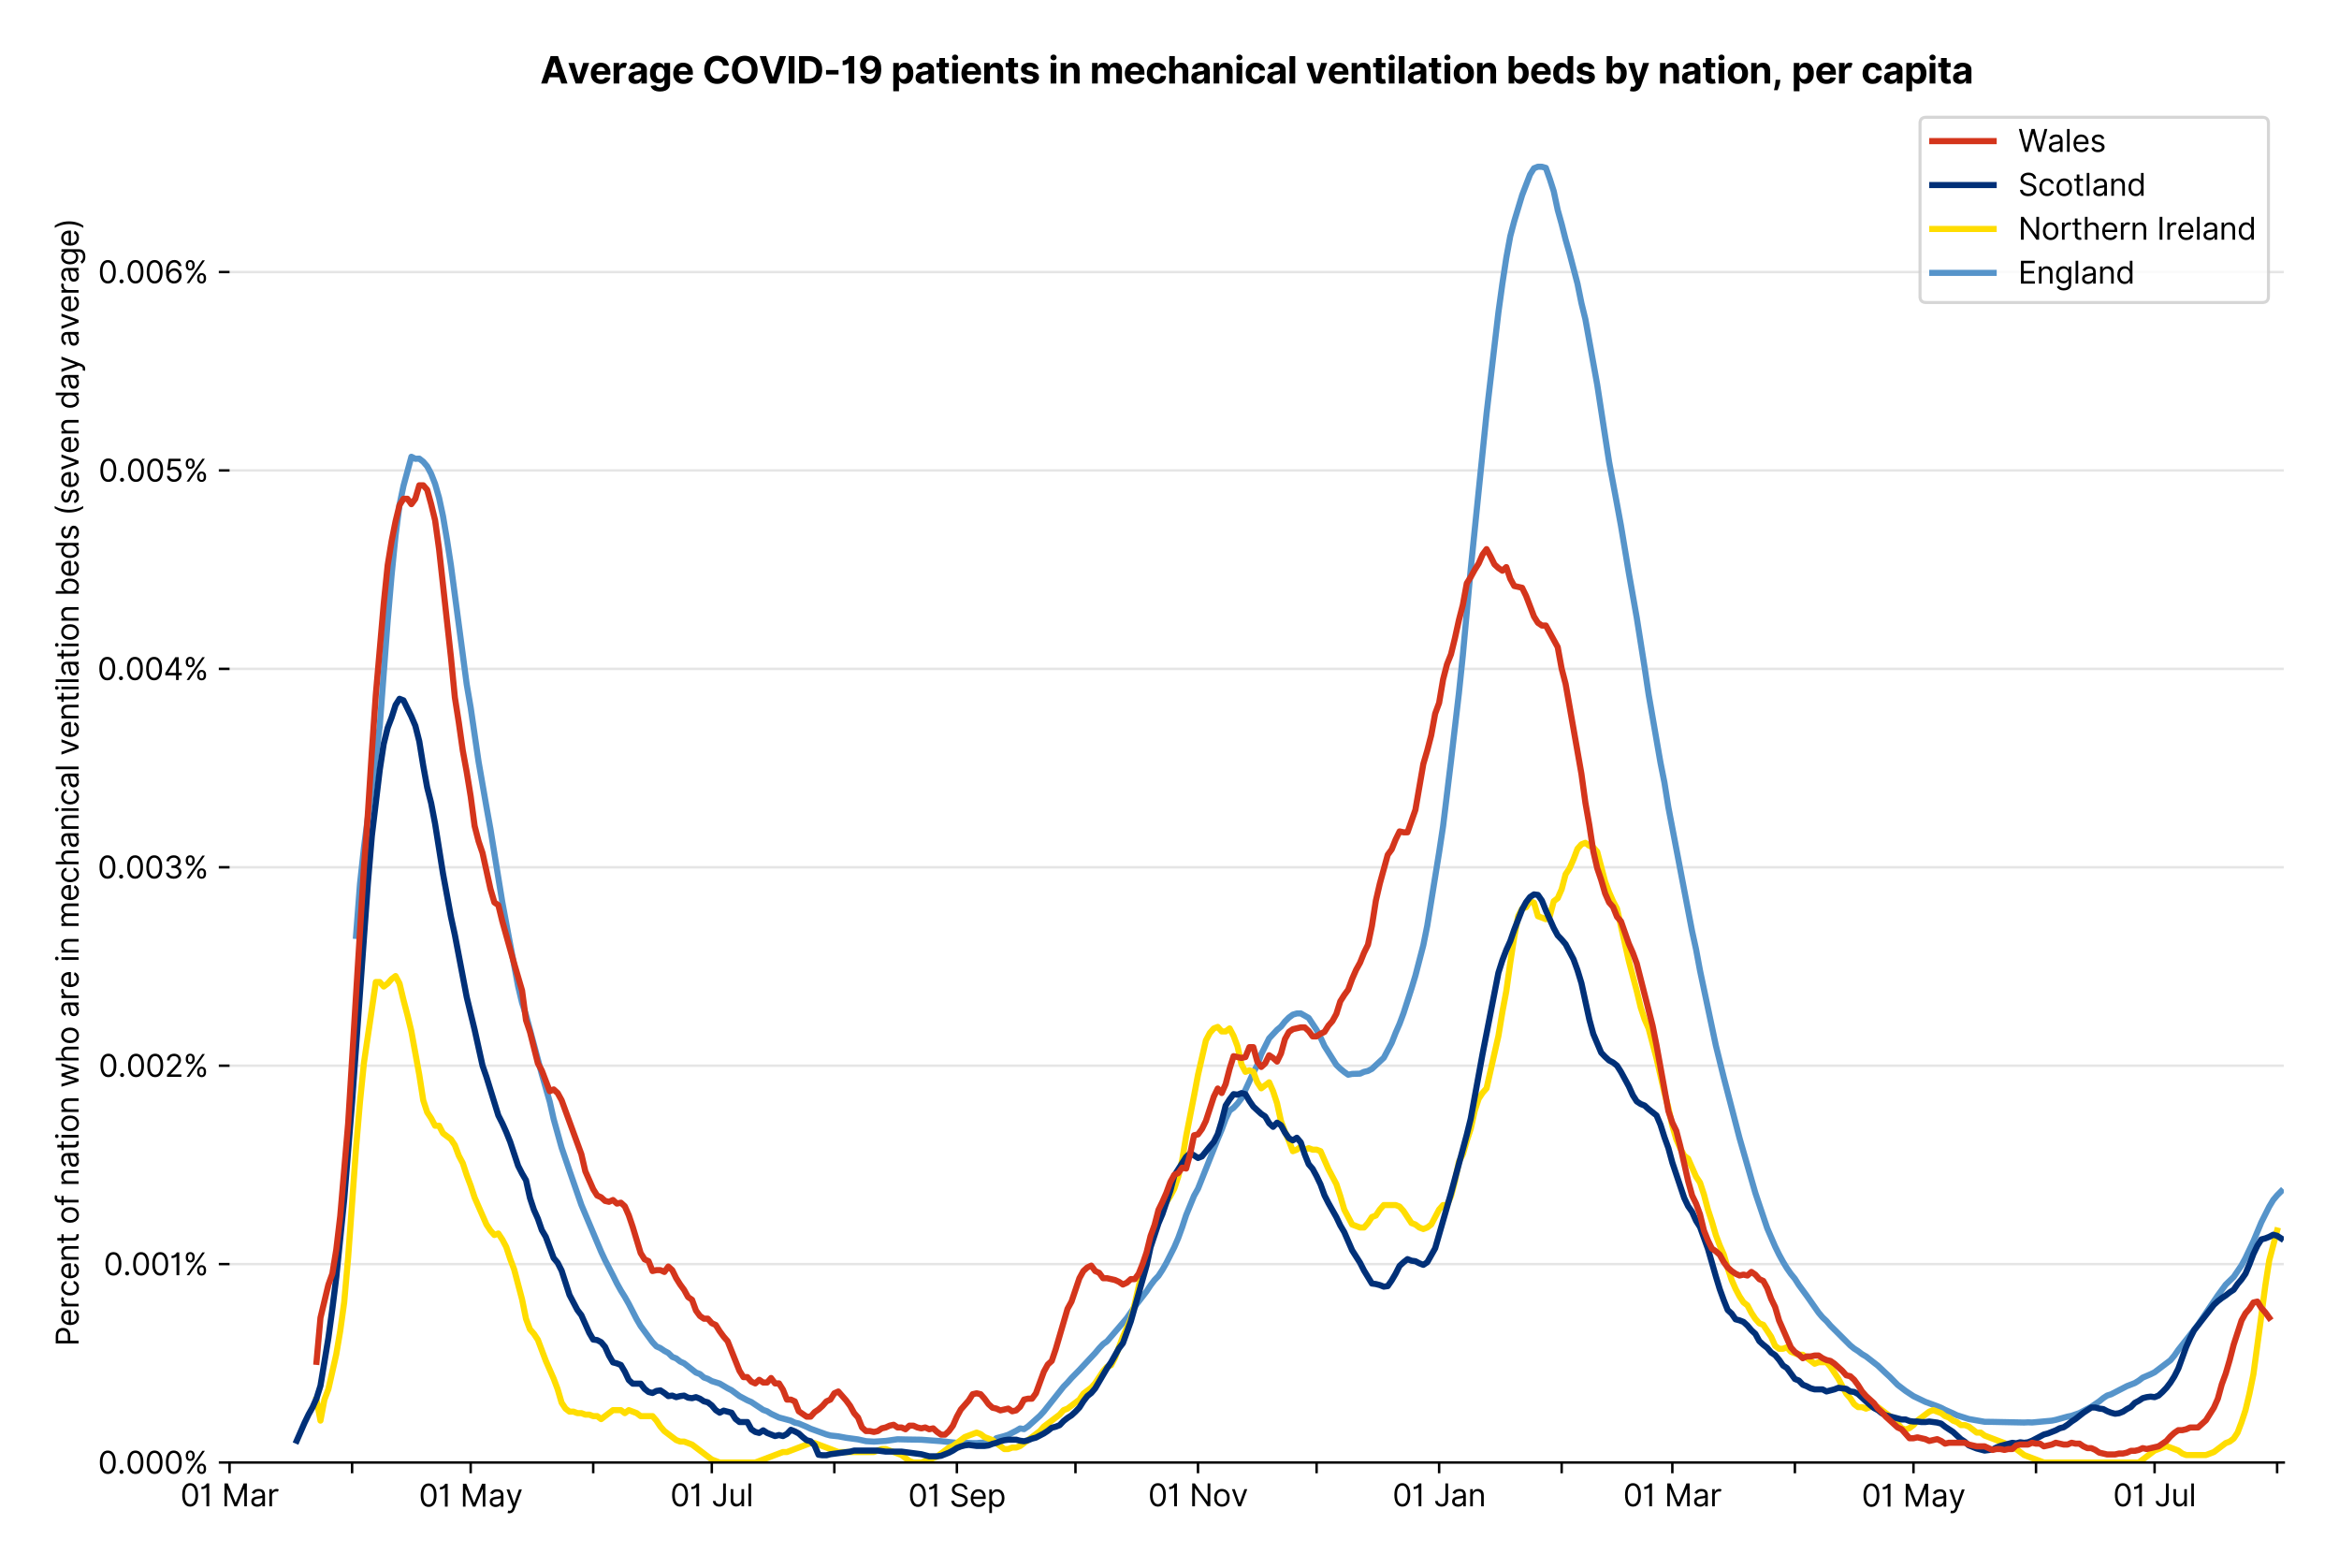 <?xml version="1.0" encoding="utf-8" standalone="no"?>
<!DOCTYPE svg PUBLIC "-//W3C//DTD SVG 1.1//EN"
  "http://www.w3.org/Graphics/SVG/1.1/DTD/svg11.dtd">
<svg version="1.1" viewBox="0 0 762.425 511.234" xmlns="http://www.w3.org/2000/svg" xmlns:xlink="http://www.w3.org/1999/xlink">
 <defs>
  <style type="text/css">*{stroke-linecap:butt;stroke-linejoin:round;}</style>
 </defs>
 <g id="figure_1">
  <g id="patch_1">
   <path d="M 0 511.234 
L 762.425 511.234 
L 762.425 0 
L 0 0 
z
" style="fill:#ffffff;"/>
  </g>
  <g id="axes_1">
   <g id="patch_2">
    <path d="M 74.825 476.745 
L 744.425 476.745 
L 744.425 33.225 
L 74.825 33.225 
z
" style="fill:#ffffff;"/>
   </g>
   <g id="matplotlib.axis_1">
    <g id="xtick_1">
     <g id="line2d_1">
      <defs>
       <path d="M 0 0 
L 0 3.5 
" id="ma0460e7d3c" style="stroke:#000000;stroke-width:0.8;"/>
      </defs>
      <g>
       <use style="stroke:#000000;stroke-width:0.8;" x="74.825" xlink:href="#ma0460e7d3c" y="476.745"/>
      </g>
     </g>
     <g id="text_1">
      <!-- 01 Mar -->
      <g transform="translate(58.788 491.018)scale(0.1 -0.1)">
       <defs>
        <path d="M 2000 -64 
Q 1230 -64 806 561 
Q 382 1186 382 2327 
Q 382 3459 809 4088 
Q 1236 4718 2000 4718 
Q 2764 4718 3191 4088 
Q 3618 3459 3618 2327 
Q 3618 1186 3194 561 
Q 2771 -64 2000 -64 
z
M 2000 436 
Q 2509 436 2791 927 
Q 3073 1418 3073 2327 
Q 3073 3234 2789 3730 
Q 2505 4227 2000 4227 
Q 1496 4227 1211 3730 
Q 927 3234 927 2327 
Q 927 1418 1210 927 
Q 1493 436 2000 436 
z
" id="Inter-Regular-30" transform="scale(0.016)"/>
        <path d="M 1973 4655 
L 1973 0 
L 1409 0 
L 1409 3836 
L 1373 3836 
Q 1341 3773 1209 3692 
Q 1077 3611 868 3551 
Q 659 3491 391 3491 
L 391 3964 
Q 661 3964 859 4061 
Q 1057 4159 1190 4291 
Q 1323 4423 1392 4529 
Q 1461 4636 1473 4655 
L 1973 4655 
z
" id="Inter-Regular-31" transform="scale(0.016)"/>
        <path id="Inter-Regular-20" transform="scale(0.016)"/>
        <path d="M 564 4655 
L 1236 4655 
L 2818 791 
L 2873 791 
L 4455 4655 
L 5127 4655 
L 5127 0 
L 4600 0 
L 4600 3536 
L 4555 3536 
L 3100 0 
L 2591 0 
L 1136 3536 
L 1091 3536 
L 1091 0 
L 564 0 
L 564 4655 
z
" id="Inter-Regular-4d" transform="scale(0.016)"/>
        <path d="M 1518 -82 
Q 1186 -82 916 44 
Q 646 170 486 410 
Q 327 650 327 991 
Q 327 1291 445 1478 
Q 564 1666 761 1773 
Q 959 1880 1199 1933 
Q 1439 1986 1682 2018 
Q 2000 2059 2199 2080 
Q 2398 2102 2490 2154 
Q 2582 2207 2582 2336 
L 2582 2355 
Q 2582 2691 2399 2877 
Q 2216 3064 1846 3064 
Q 1461 3064 1243 2895 
Q 1025 2727 936 2536 
L 427 2718 
Q 564 3036 792 3214 
Q 1021 3393 1292 3464 
Q 1564 3536 1827 3536 
Q 1996 3536 2215 3496 
Q 2434 3457 2640 3334 
Q 2846 3211 2982 2963 
Q 3118 2716 3118 2300 
L 3118 0 
L 2582 0 
L 2582 473 
L 2555 473 
Q 2500 359 2373 229 
Q 2246 100 2034 9 
Q 1823 -82 1518 -82 
z
M 1600 400 
Q 1918 400 2137 525 
Q 2357 650 2469 847 
Q 2582 1045 2582 1264 
L 2582 1755 
Q 2548 1714 2433 1681 
Q 2318 1648 2169 1624 
Q 2021 1600 1881 1583 
Q 1741 1566 1655 1555 
Q 1446 1527 1265 1467 
Q 1084 1407 974 1287 
Q 864 1168 864 964 
Q 864 684 1072 542 
Q 1280 400 1600 400 
z
" id="Inter-Regular-61" transform="scale(0.016)"/>
        <path d="M 491 0 
L 491 3491 
L 1009 3491 
L 1009 2964 
L 1046 2964 
Q 1139 3223 1389 3384 
Q 1639 3545 1955 3545 
Q 2100 3545 2209 3511 
Q 2318 3477 2400 3418 
L 2218 2964 
Q 2161 2993 2085 3010 
Q 2009 3027 1909 3027 
Q 1527 3027 1277 2794 
Q 1027 2561 1027 2209 
L 1027 0 
L 491 0 
z
" id="Inter-Regular-72" transform="scale(0.016)"/>
       </defs>
       <use xlink:href="#Inter-Regular-30"/>
       <use x="62.5" xlink:href="#Inter-Regular-31"/>
       <use x="106.676" xlink:href="#Inter-Regular-20"/>
       <use x="134.801" xlink:href="#Inter-Regular-4d"/>
       <use x="225.994" xlink:href="#Inter-Regular-61"/>
       <use x="282.386" xlink:href="#Inter-Regular-72"/>
      </g>
     </g>
    </g>
    <g id="xtick_2">
     <g id="line2d_2">
      <g>
       <use style="stroke:#000000;stroke-width:0.8;" x="114.768" xlink:href="#ma0460e7d3c" y="476.745"/>
      </g>
     </g>
    </g>
    <g id="xtick_3">
     <g id="line2d_3">
      <g>
       <use style="stroke:#000000;stroke-width:0.8;" x="153.422" xlink:href="#ma0460e7d3c" y="476.745"/>
      </g>
     </g>
     <g id="text_2">
      <!-- 01 May -->
      <g transform="translate(136.519 491.117)scale(0.1 -0.1)">
       <defs>
        <path d="M 818 -1355 
Q 682 -1355 575 -1333 
Q 468 -1311 427 -1291 
L 564 -818 
Q 857 -893 1053 -814 
Q 1250 -736 1391 -345 
L 1509 -18 
L 218 3491 
L 800 3491 
L 1764 709 
L 1800 709 
L 2764 3491 
L 3346 3491 
L 1846 -564 
Q 1550 -1355 818 -1355 
z
" id="Inter-Regular-79" transform="scale(0.016)"/>
       </defs>
       <use xlink:href="#Inter-Regular-30"/>
       <use x="62.5" xlink:href="#Inter-Regular-31"/>
       <use x="106.676" xlink:href="#Inter-Regular-20"/>
       <use x="134.801" xlink:href="#Inter-Regular-4d"/>
       <use x="225.994" xlink:href="#Inter-Regular-61"/>
       <use x="282.386" xlink:href="#Inter-Regular-79"/>
      </g>
     </g>
    </g>
    <g id="xtick_4">
     <g id="line2d_4">
      <g>
       <use style="stroke:#000000;stroke-width:0.8;" x="193.365" xlink:href="#ma0460e7d3c" y="476.745"/>
      </g>
     </g>
    </g>
    <g id="xtick_5">
     <g id="line2d_5">
      <g>
       <use style="stroke:#000000;stroke-width:0.8;" x="232.02" xlink:href="#ma0460e7d3c" y="476.745"/>
      </g>
     </g>
     <g id="text_3">
      <!-- 01 Jul -->
      <g transform="translate(218.476 491.018)scale(0.1 -0.1)">
       <defs>
        <path d="M 2346 4655 
L 2909 4655 
L 2909 1327 
Q 2909 657 2549 296 
Q 2189 -64 1582 -64 
Q 1200 -64 902 76 
Q 605 216 434 475 
Q 264 734 264 1091 
L 818 1091 
Q 818 795 1034 615 
Q 1250 436 1582 436 
Q 1948 436 2147 664 
Q 2346 893 2346 1327 
L 2346 4655 
z
" id="Inter-Regular-4a" transform="scale(0.016)"/>
        <path d="M 2691 1427 
L 2691 3491 
L 3227 3491 
L 3227 0 
L 2691 0 
L 2691 591 
L 2655 591 
Q 2532 325 2273 140 
Q 2014 -45 1618 -45 
Q 1127 -45 809 280 
Q 491 605 491 1273 
L 491 3491 
L 1027 3491 
L 1027 1309 
Q 1027 927 1242 700 
Q 1457 473 1791 473 
Q 1991 473 2199 575 
Q 2407 677 2549 888 
Q 2691 1100 2691 1427 
z
" id="Inter-Regular-75" transform="scale(0.016)"/>
        <path d="M 1027 4655 
L 1027 0 
L 491 0 
L 491 4655 
L 1027 4655 
z
" id="Inter-Regular-6c" transform="scale(0.016)"/>
       </defs>
       <use xlink:href="#Inter-Regular-30"/>
       <use x="62.5" xlink:href="#Inter-Regular-31"/>
       <use x="106.676" xlink:href="#Inter-Regular-20"/>
       <use x="134.801" xlink:href="#Inter-Regular-4a"/>
       <use x="189.063" xlink:href="#Inter-Regular-75"/>
       <use x="247.159" xlink:href="#Inter-Regular-6c"/>
      </g>
     </g>
    </g>
    <g id="xtick_6">
     <g id="line2d_6">
      <g>
       <use style="stroke:#000000;stroke-width:0.8;" x="271.963" xlink:href="#ma0460e7d3c" y="476.745"/>
      </g>
     </g>
    </g>
    <g id="xtick_7">
     <g id="line2d_7">
      <g>
       <use style="stroke:#000000;stroke-width:0.8;" x="311.906" xlink:href="#ma0460e7d3c" y="476.745"/>
      </g>
     </g>
     <g id="text_4">
      <!-- 01 Sep -->
      <g transform="translate(296.018 491.117)scale(0.1 -0.1)">
       <defs>
        <path d="M 3109 3491 
Q 3068 3836 2777 4027 
Q 2486 4218 2064 4218 
Q 1600 4218 1318 3999 
Q 1036 3780 1036 3445 
Q 1036 3195 1189 3042 
Q 1343 2889 1553 2803 
Q 1764 2718 1936 2673 
L 2409 2545 
Q 2591 2498 2815 2414 
Q 3039 2330 3244 2185 
Q 3450 2041 3584 1816 
Q 3718 1591 3718 1264 
Q 3718 886 3521 581 
Q 3325 277 2949 97 
Q 2573 -82 2036 -82 
Q 1286 -82 845 272 
Q 405 627 364 1200 
L 946 1200 
Q 968 936 1124 764 
Q 1280 593 1519 510 
Q 1759 427 2036 427 
Q 2359 427 2616 533 
Q 2873 639 3023 828 
Q 3173 1018 3173 1273 
Q 3173 1505 3043 1650 
Q 2914 1795 2702 1886 
Q 2491 1977 2246 2045 
L 1673 2209 
Q 1127 2366 809 2657 
Q 491 2948 491 3418 
Q 491 3809 703 4101 
Q 916 4393 1276 4555 
Q 1636 4718 2082 4718 
Q 2532 4718 2882 4558 
Q 3232 4398 3437 4120 
Q 3643 3843 3655 3491 
L 3109 3491 
z
" id="Inter-Regular-53" transform="scale(0.016)"/>
        <path d="M 1955 -73 
Q 1450 -73 1085 151 
Q 721 375 524 778 
Q 327 1182 327 1718 
Q 327 2255 524 2665 
Q 721 3075 1074 3305 
Q 1427 3536 1900 3536 
Q 2173 3536 2439 3445 
Q 2705 3355 2923 3151 
Q 3141 2948 3270 2614 
Q 3400 2280 3400 1791 
L 3400 1564 
L 866 1564 
Q 884 1005 1183 707 
Q 1482 409 1955 409 
Q 2271 409 2498 545 
Q 2725 682 2827 955 
L 3346 809 
Q 3223 414 2854 170 
Q 2486 -73 1955 -73 
z
M 866 2027 
L 2855 2027 
Q 2855 2470 2595 2762 
Q 2336 3055 1900 3055 
Q 1593 3055 1368 2911 
Q 1143 2768 1013 2533 
Q 884 2298 866 2027 
z
" id="Inter-Regular-65" transform="scale(0.016)"/>
        <path d="M 491 -1309 
L 491 3491 
L 1009 3491 
L 1009 2936 
L 1073 2936 
Q 1132 3027 1237 3169 
Q 1343 3311 1542 3423 
Q 1741 3536 2082 3536 
Q 2523 3536 2859 3315 
Q 3196 3095 3384 2690 
Q 3573 2286 3573 1736 
Q 3573 1182 3384 776 
Q 3196 370 2861 148 
Q 2527 -73 2091 -73 
Q 1755 -73 1552 39 
Q 1350 152 1241 296 
Q 1132 441 1073 536 
L 1027 536 
L 1027 -1309 
L 491 -1309 
z
M 1018 1745 
Q 1018 1152 1276 780 
Q 1534 409 2018 409 
Q 2355 409 2581 587 
Q 2807 766 2921 1069 
Q 3036 1373 3036 1745 
Q 3036 2114 2923 2410 
Q 2811 2707 2585 2881 
Q 2359 3055 2018 3055 
Q 1527 3055 1272 2693 
Q 1018 2332 1018 1745 
z
" id="Inter-Regular-70" transform="scale(0.016)"/>
       </defs>
       <use xlink:href="#Inter-Regular-30"/>
       <use x="62.5" xlink:href="#Inter-Regular-31"/>
       <use x="106.676" xlink:href="#Inter-Regular-20"/>
       <use x="134.801" xlink:href="#Inter-Regular-53"/>
       <use x="198.58" xlink:href="#Inter-Regular-65"/>
       <use x="256.818" xlink:href="#Inter-Regular-70"/>
      </g>
     </g>
    </g>
    <g id="xtick_8">
     <g id="line2d_8">
      <g>
       <use style="stroke:#000000;stroke-width:0.8;" x="350.56" xlink:href="#ma0460e7d3c" y="476.745"/>
      </g>
     </g>
    </g>
    <g id="xtick_9">
     <g id="line2d_9">
      <g>
       <use style="stroke:#000000;stroke-width:0.8;" x="390.503" xlink:href="#ma0460e7d3c" y="476.745"/>
      </g>
     </g>
     <g id="text_5">
      <!-- 01 Nov -->
      <g transform="translate(374.232 491.018)scale(0.1 -0.1)">
       <defs>
        <path d="M 4255 4655 
L 4255 0 
L 3709 0 
L 1173 3655 
L 1127 3655 
L 1127 0 
L 564 0 
L 564 4655 
L 1109 4655 
L 3655 991 
L 3700 991 
L 3700 4655 
L 4255 4655 
z
" id="Inter-Regular-4e" transform="scale(0.016)"/>
        <path d="M 1909 -73 
Q 1436 -73 1080 152 
Q 725 377 526 781 
Q 327 1186 327 1727 
Q 327 2273 526 2679 
Q 725 3086 1080 3311 
Q 1436 3536 1909 3536 
Q 2382 3536 2737 3311 
Q 3093 3086 3292 2679 
Q 3491 2273 3491 1727 
Q 3491 1186 3292 781 
Q 3093 377 2737 152 
Q 2382 -73 1909 -73 
z
M 1909 409 
Q 2268 409 2500 593 
Q 2732 777 2843 1077 
Q 2955 1377 2955 1727 
Q 2955 2077 2843 2379 
Q 2732 2682 2500 2868 
Q 2268 3055 1909 3055 
Q 1550 3055 1318 2868 
Q 1086 2682 975 2379 
Q 864 2077 864 1727 
Q 864 1377 975 1077 
Q 1086 777 1318 593 
Q 1550 409 1909 409 
z
" id="Inter-Regular-6f" transform="scale(0.016)"/>
        <path d="M 3346 3491 
L 2055 0 
L 1509 0 
L 218 3491 
L 800 3491 
L 1764 709 
L 1800 709 
L 2764 3491 
L 3346 3491 
z
" id="Inter-Regular-76" transform="scale(0.016)"/>
       </defs>
       <use xlink:href="#Inter-Regular-30"/>
       <use x="62.5" xlink:href="#Inter-Regular-31"/>
       <use x="106.676" xlink:href="#Inter-Regular-20"/>
       <use x="134.801" xlink:href="#Inter-Regular-4e"/>
       <use x="210.085" xlink:href="#Inter-Regular-6f"/>
       <use x="269.744" xlink:href="#Inter-Regular-76"/>
      </g>
     </g>
    </g>
    <g id="xtick_10">
     <g id="line2d_10">
      <g>
       <use style="stroke:#000000;stroke-width:0.8;" x="429.157" xlink:href="#ma0460e7d3c" y="476.745"/>
      </g>
     </g>
    </g>
    <g id="xtick_11">
     <g id="line2d_11">
      <g>
       <use style="stroke:#000000;stroke-width:0.8;" x="469.1" xlink:href="#ma0460e7d3c" y="476.745"/>
      </g>
     </g>
     <g id="text_6">
      <!-- 01 Jan -->
      <g transform="translate(453.901 491.018)scale(0.1 -0.1)">
       <defs>
        <path d="M 1027 2100 
L 1027 0 
L 491 0 
L 491 3491 
L 1009 3491 
L 1009 2945 
L 1055 2945 
Q 1177 3211 1427 3373 
Q 1677 3536 2073 3536 
Q 2602 3536 2928 3211 
Q 3255 2886 3255 2218 
L 3255 0 
L 2718 0 
L 2718 2182 
Q 2718 2593 2504 2824 
Q 2291 3055 1918 3055 
Q 1534 3055 1280 2806 
Q 1027 2557 1027 2100 
z
" id="Inter-Regular-6e" transform="scale(0.016)"/>
       </defs>
       <use xlink:href="#Inter-Regular-30"/>
       <use x="62.5" xlink:href="#Inter-Regular-31"/>
       <use x="106.676" xlink:href="#Inter-Regular-20"/>
       <use x="134.801" xlink:href="#Inter-Regular-4a"/>
       <use x="189.063" xlink:href="#Inter-Regular-61"/>
       <use x="245.455" xlink:href="#Inter-Regular-6e"/>
      </g>
     </g>
    </g>
    <g id="xtick_12">
     <g id="line2d_12">
      <g>
       <use style="stroke:#000000;stroke-width:0.8;" x="509.043" xlink:href="#ma0460e7d3c" y="476.745"/>
      </g>
     </g>
    </g>
    <g id="xtick_13">
     <g id="line2d_13">
      <g>
       <use style="stroke:#000000;stroke-width:0.8;" x="545.121" xlink:href="#ma0460e7d3c" y="476.745"/>
      </g>
     </g>
     <g id="text_7">
      <!-- 01 Mar -->
      <g transform="translate(529.084 491.018)scale(0.1 -0.1)">
       <use xlink:href="#Inter-Regular-30"/>
       <use x="62.5" xlink:href="#Inter-Regular-31"/>
       <use x="106.676" xlink:href="#Inter-Regular-20"/>
       <use x="134.801" xlink:href="#Inter-Regular-4d"/>
       <use x="225.994" xlink:href="#Inter-Regular-61"/>
       <use x="282.386" xlink:href="#Inter-Regular-72"/>
      </g>
     </g>
    </g>
    <g id="xtick_14">
     <g id="line2d_14">
      <g>
       <use style="stroke:#000000;stroke-width:0.8;" x="585.063" xlink:href="#ma0460e7d3c" y="476.745"/>
      </g>
     </g>
    </g>
    <g id="xtick_15">
     <g id="line2d_15">
      <g>
       <use style="stroke:#000000;stroke-width:0.8;" x="623.718" xlink:href="#ma0460e7d3c" y="476.745"/>
      </g>
     </g>
     <g id="text_8">
      <!-- 01 May -->
      <g transform="translate(606.815 491.117)scale(0.1 -0.1)">
       <use xlink:href="#Inter-Regular-30"/>
       <use x="62.5" xlink:href="#Inter-Regular-31"/>
       <use x="106.676" xlink:href="#Inter-Regular-20"/>
       <use x="134.801" xlink:href="#Inter-Regular-4d"/>
       <use x="225.994" xlink:href="#Inter-Regular-61"/>
       <use x="282.386" xlink:href="#Inter-Regular-79"/>
      </g>
     </g>
    </g>
    <g id="xtick_16">
     <g id="line2d_16">
      <g>
       <use style="stroke:#000000;stroke-width:0.8;" x="663.661" xlink:href="#ma0460e7d3c" y="476.745"/>
      </g>
     </g>
    </g>
    <g id="xtick_17">
     <g id="line2d_17">
      <g>
       <use style="stroke:#000000;stroke-width:0.8;" x="702.315" xlink:href="#ma0460e7d3c" y="476.745"/>
      </g>
     </g>
     <g id="text_9">
      <!-- 01 Jul -->
      <g transform="translate(688.771 491.018)scale(0.1 -0.1)">
       <use xlink:href="#Inter-Regular-30"/>
       <use x="62.5" xlink:href="#Inter-Regular-31"/>
       <use x="106.676" xlink:href="#Inter-Regular-20"/>
       <use x="134.801" xlink:href="#Inter-Regular-4a"/>
       <use x="189.063" xlink:href="#Inter-Regular-75"/>
       <use x="247.159" xlink:href="#Inter-Regular-6c"/>
      </g>
     </g>
    </g>
    <g id="xtick_18">
     <g id="line2d_18">
      <g>
       <use style="stroke:#000000;stroke-width:0.8;" x="742.258" xlink:href="#ma0460e7d3c" y="476.745"/>
      </g>
     </g>
    </g>
   </g>
   <g id="matplotlib.axis_2">
    <g id="ytick_1">
     <g id="line2d_19">
      <path clip-path="url(#p98de94ea82)" d="M 74.825 476.745 
L 744.425 476.745 
" style="fill:none;stroke:#e5e5e5;stroke-linecap:square;stroke-width:0.8;"/>
     </g>
     <g id="line2d_20">
      <defs>
       <path d="M 0 0 
L -3.5 0 
" id="m2c4fbcbfe5" style="stroke:#000000;stroke-width:0.8;"/>
      </defs>
      <g>
       <use style="stroke:#000000;stroke-width:0.8;" x="74.825" xlink:href="#m2c4fbcbfe5" y="476.745"/>
      </g>
     </g>
     <g id="text_10">
      <!-- 0.000% -->
      <g transform="translate(31.944 480.382)scale(0.1 -0.1)">
       <defs>
        <path d="M 882 -36 
Q 714 -36 593 84 
Q 473 205 473 373 
Q 473 541 593 661 
Q 714 782 882 782 
Q 1050 782 1170 661 
Q 1291 541 1291 373 
Q 1291 205 1170 84 
Q 1050 -36 882 -36 
z
" id="Inter-Regular-2e" transform="scale(0.016)"/>
        <path d="M 2855 873 
L 2855 1118 
Q 2855 1373 2960 1585 
Q 3066 1798 3269 1926 
Q 3473 2055 3764 2055 
Q 4059 2055 4259 1926 
Q 4459 1798 4561 1585 
Q 4664 1373 4664 1118 
L 4664 873 
Q 4664 618 4560 405 
Q 4457 193 4256 64 
Q 4055 -64 3764 -64 
Q 3468 -64 3266 64 
Q 3064 193 2959 405 
Q 2855 618 2855 873 
z
M 536 3536 
L 536 3782 
Q 536 4036 642 4248 
Q 748 4461 951 4589 
Q 1155 4718 1446 4718 
Q 1741 4718 1941 4589 
Q 2141 4461 2243 4248 
Q 2346 4036 2346 3782 
L 2346 3536 
Q 2346 3282 2242 3069 
Q 2139 2857 1937 2728 
Q 1736 2600 1446 2600 
Q 1150 2600 948 2728 
Q 746 2857 641 3069 
Q 536 3282 536 3536 
z
M 709 0 
L 3909 4655 
L 4427 4655 
L 1227 0 
L 709 0 
z
M 3318 1118 
L 3318 873 
Q 3318 661 3418 494 
Q 3518 327 3764 327 
Q 4002 327 4101 494 
Q 4200 661 4200 873 
L 4200 1118 
Q 4200 1330 4104 1497 
Q 4009 1664 3764 1664 
Q 3525 1664 3421 1497 
Q 3318 1330 3318 1118 
z
M 1000 3782 
L 1000 3536 
Q 1000 3325 1100 3158 
Q 1200 2991 1446 2991 
Q 1684 2991 1783 3158 
Q 1882 3325 1882 3536 
L 1882 3782 
Q 1882 3993 1786 4160 
Q 1691 4327 1446 4327 
Q 1207 4327 1103 4160 
Q 1000 3993 1000 3782 
z
" id="Inter-Regular-25" transform="scale(0.016)"/>
       </defs>
       <use xlink:href="#Inter-Regular-30"/>
       <use x="62.5" xlink:href="#Inter-Regular-2e"/>
       <use x="90.057" xlink:href="#Inter-Regular-30"/>
       <use x="152.557" xlink:href="#Inter-Regular-30"/>
       <use x="215.057" xlink:href="#Inter-Regular-30"/>
       <use x="277.557" xlink:href="#Inter-Regular-25"/>
      </g>
     </g>
    </g>
    <g id="ytick_2">
     <g id="line2d_21">
      <path clip-path="url(#p98de94ea82)" d="M 74.825 412.067 
L 744.425 412.067 
" style="fill:none;stroke:#e5e5e5;stroke-linecap:square;stroke-width:0.8;"/>
     </g>
     <g id="line2d_22">
      <g>
       <use style="stroke:#000000;stroke-width:0.8;" x="74.825" xlink:href="#m2c4fbcbfe5" y="412.067"/>
      </g>
     </g>
     <g id="text_11">
      <!-- 0.001% -->
      <g transform="translate(33.777 415.704)scale(0.1 -0.1)">
       <use xlink:href="#Inter-Regular-30"/>
       <use x="62.5" xlink:href="#Inter-Regular-2e"/>
       <use x="90.057" xlink:href="#Inter-Regular-30"/>
       <use x="152.557" xlink:href="#Inter-Regular-30"/>
       <use x="215.057" xlink:href="#Inter-Regular-31"/>
       <use x="259.233" xlink:href="#Inter-Regular-25"/>
      </g>
     </g>
    </g>
    <g id="ytick_3">
     <g id="line2d_23">
      <path clip-path="url(#p98de94ea82)" d="M 74.825 347.389 
L 744.425 347.389 
" style="fill:none;stroke:#e5e5e5;stroke-linecap:square;stroke-width:0.8;"/>
     </g>
     <g id="line2d_24">
      <g>
       <use style="stroke:#000000;stroke-width:0.8;" x="74.825" xlink:href="#m2c4fbcbfe5" y="347.389"/>
      </g>
     </g>
     <g id="text_12">
      <!-- 0.002% -->
      <g transform="translate(32.142 351.026)scale(0.1 -0.1)">
       <defs>
        <path d="M 482 0 
L 482 409 
L 2018 2091 
Q 2289 2386 2464 2605 
Q 2639 2825 2724 3019 
Q 2809 3214 2809 3427 
Q 2809 3795 2553 4011 
Q 2298 4227 1918 4227 
Q 1514 4227 1275 3985 
Q 1036 3743 1036 3345 
L 500 3345 
Q 500 3755 688 4064 
Q 877 4373 1203 4545 
Q 1530 4718 1936 4718 
Q 2346 4718 2661 4545 
Q 2977 4373 3156 4079 
Q 3336 3786 3336 3427 
Q 3336 3170 3244 2926 
Q 3152 2682 2926 2383 
Q 2700 2084 2300 1655 
L 1255 536 
L 1255 500 
L 3418 500 
L 3418 0 
L 482 0 
z
" id="Inter-Regular-32" transform="scale(0.016)"/>
       </defs>
       <use xlink:href="#Inter-Regular-30"/>
       <use x="62.5" xlink:href="#Inter-Regular-2e"/>
       <use x="90.057" xlink:href="#Inter-Regular-30"/>
       <use x="152.557" xlink:href="#Inter-Regular-30"/>
       <use x="215.057" xlink:href="#Inter-Regular-32"/>
       <use x="275.568" xlink:href="#Inter-Regular-25"/>
      </g>
     </g>
    </g>
    <g id="ytick_4">
     <g id="line2d_25">
      <path clip-path="url(#p98de94ea82)" d="M 74.825 282.711 
L 744.425 282.711 
" style="fill:none;stroke:#e5e5e5;stroke-linecap:square;stroke-width:0.8;"/>
     </g>
     <g id="line2d_26">
      <g>
       <use style="stroke:#000000;stroke-width:0.8;" x="74.825" xlink:href="#m2c4fbcbfe5" y="282.711"/>
      </g>
     </g>
     <g id="text_13">
      <!-- 0.003% -->
      <g transform="translate(31.83 286.348)scale(0.1 -0.1)">
       <defs>
        <path d="M 2055 -64 
Q 1605 -64 1253 90 
Q 902 245 696 521 
Q 491 798 473 1164 
L 1046 1164 
Q 1071 827 1356 631 
Q 1641 436 2046 436 
Q 2493 436 2783 664 
Q 3073 893 3073 1264 
Q 3073 1650 2787 1893 
Q 2502 2136 1973 2136 
L 1600 2136 
L 1600 2636 
L 1973 2636 
Q 2386 2636 2647 2856 
Q 2909 3077 2909 3445 
Q 2909 3798 2679 4012 
Q 2450 4227 2064 4227 
Q 1823 4227 1610 4139 
Q 1398 4052 1264 3887 
Q 1130 3723 1118 3491 
L 573 3491 
Q 586 3857 793 4133 
Q 1000 4409 1335 4563 
Q 1671 4718 2073 4718 
Q 2505 4718 2814 4544 
Q 3123 4370 3289 4086 
Q 3455 3802 3455 3473 
Q 3455 3080 3249 2802 
Q 3043 2525 2691 2418 
L 2691 2382 
Q 3132 2309 3379 2008 
Q 3627 1707 3627 1264 
Q 3627 884 3421 583 
Q 3216 282 2861 109 
Q 2507 -64 2055 -64 
z
" id="Inter-Regular-33" transform="scale(0.016)"/>
       </defs>
       <use xlink:href="#Inter-Regular-30"/>
       <use x="62.5" xlink:href="#Inter-Regular-2e"/>
       <use x="90.057" xlink:href="#Inter-Regular-30"/>
       <use x="152.557" xlink:href="#Inter-Regular-30"/>
       <use x="215.057" xlink:href="#Inter-Regular-33"/>
       <use x="278.693" xlink:href="#Inter-Regular-25"/>
      </g>
     </g>
    </g>
    <g id="ytick_5">
     <g id="line2d_27">
      <path clip-path="url(#p98de94ea82)" d="M 74.825 218.033 
L 744.425 218.033 
" style="fill:none;stroke:#e5e5e5;stroke-linecap:square;stroke-width:0.8;"/>
     </g>
     <g id="line2d_28">
      <g>
       <use style="stroke:#000000;stroke-width:0.8;" x="74.825" xlink:href="#m2c4fbcbfe5" y="218.033"/>
      </g>
     </g>
     <g id="text_14">
      <!-- 0.004% -->
      <g transform="translate(31.773 221.67)scale(0.1 -0.1)">
       <defs>
        <path d="M 373 955 
L 373 1418 
L 2418 4655 
L 3100 4655 
L 3100 1455 
L 3736 1455 
L 3736 955 
L 3100 955 
L 3100 0 
L 2564 0 
L 2564 955 
L 373 955 
z
M 2564 1455 
L 2564 3936 
L 2527 3936 
L 982 1491 
L 982 1455 
L 2564 1455 
z
" id="Inter-Regular-34" transform="scale(0.016)"/>
       </defs>
       <use xlink:href="#Inter-Regular-30"/>
       <use x="62.5" xlink:href="#Inter-Regular-2e"/>
       <use x="90.057" xlink:href="#Inter-Regular-30"/>
       <use x="152.557" xlink:href="#Inter-Regular-30"/>
       <use x="215.057" xlink:href="#Inter-Regular-34"/>
       <use x="279.261" xlink:href="#Inter-Regular-25"/>
      </g>
     </g>
    </g>
    <g id="ytick_6">
     <g id="line2d_29">
      <path clip-path="url(#p98de94ea82)" d="M 74.825 153.355 
L 744.425 153.355 
" style="fill:none;stroke:#e5e5e5;stroke-linecap:square;stroke-width:0.8;"/>
     </g>
     <g id="line2d_30">
      <g>
       <use style="stroke:#000000;stroke-width:0.8;" x="74.825" xlink:href="#m2c4fbcbfe5" y="153.355"/>
      </g>
     </g>
     <g id="text_15">
      <!-- 0.005% -->
      <g transform="translate(32.114 156.992)scale(0.1 -0.1)">
       <defs>
        <path d="M 1936 -64 
Q 1536 -64 1216 95 
Q 896 255 702 532 
Q 509 809 491 1164 
L 1036 1164 
Q 1068 848 1324 642 
Q 1580 436 1936 436 
Q 2223 436 2447 570 
Q 2671 705 2799 940 
Q 2927 1175 2927 1473 
Q 2927 1777 2794 2017 
Q 2661 2257 2429 2395 
Q 2198 2534 1900 2536 
Q 1686 2539 1461 2472 
Q 1236 2405 1091 2300 
L 564 2364 
L 846 4655 
L 3264 4655 
L 3264 4155 
L 1318 4155 
L 1155 2782 
L 1182 2782 
Q 1325 2895 1541 2970 
Q 1757 3045 1991 3045 
Q 2418 3045 2753 2842 
Q 3089 2639 3281 2286 
Q 3473 1934 3473 1482 
Q 3473 1036 3274 687 
Q 3075 339 2727 137 
Q 2380 -64 1936 -64 
z
" id="Inter-Regular-35" transform="scale(0.016)"/>
       </defs>
       <use xlink:href="#Inter-Regular-30"/>
       <use x="62.5" xlink:href="#Inter-Regular-2e"/>
       <use x="90.057" xlink:href="#Inter-Regular-30"/>
       <use x="152.557" xlink:href="#Inter-Regular-30"/>
       <use x="215.057" xlink:href="#Inter-Regular-35"/>
       <use x="275.852" xlink:href="#Inter-Regular-25"/>
      </g>
     </g>
    </g>
    <g id="ytick_7">
     <g id="line2d_31">
      <path clip-path="url(#p98de94ea82)" d="M 74.825 88.677 
L 744.425 88.677 
" style="fill:none;stroke:#e5e5e5;stroke-linecap:square;stroke-width:0.8;"/>
     </g>
     <g id="line2d_32">
      <g>
       <use style="stroke:#000000;stroke-width:0.8;" x="74.825" xlink:href="#m2c4fbcbfe5" y="88.677"/>
      </g>
     </g>
     <g id="text_16">
      <!-- 0.006% -->
      <g transform="translate(31.958 92.314)scale(0.1 -0.1)">
       <defs>
        <path d="M 2027 -64 
Q 1741 -59 1454 45 
Q 1168 150 932 399 
Q 696 648 552 1074 
Q 409 1500 409 2145 
Q 409 3386 861 4056 
Q 1314 4727 2100 4727 
Q 2686 4727 3073 4384 
Q 3461 4041 3546 3491 
L 2991 3491 
Q 2914 3811 2691 4019 
Q 2468 4227 2100 4227 
Q 1559 4227 1249 3755 
Q 939 3284 936 2427 
L 973 2427 
Q 1164 2716 1461 2880 
Q 1759 3045 2118 3045 
Q 2518 3045 2850 2846 
Q 3182 2648 3382 2299 
Q 3582 1950 3582 1500 
Q 3582 1068 3389 710 
Q 3196 352 2847 142 
Q 2498 -68 2027 -64 
z
M 2027 436 
Q 2314 436 2542 579 
Q 2771 723 2903 964 
Q 3036 1205 3036 1500 
Q 3036 1789 2908 2026 
Q 2780 2264 2556 2404 
Q 2332 2545 2046 2545 
Q 1757 2545 1525 2397 
Q 1293 2250 1157 2010 
Q 1021 1770 1018 1491 
Q 1018 1214 1149 973 
Q 1280 732 1508 584 
Q 1736 436 2027 436 
z
" id="Inter-Regular-36" transform="scale(0.016)"/>
       </defs>
       <use xlink:href="#Inter-Regular-30"/>
       <use x="62.5" xlink:href="#Inter-Regular-2e"/>
       <use x="90.057" xlink:href="#Inter-Regular-30"/>
       <use x="152.557" xlink:href="#Inter-Regular-30"/>
       <use x="215.057" xlink:href="#Inter-Regular-36"/>
       <use x="277.415" xlink:href="#Inter-Regular-25"/>
      </g>
     </g>
    </g>
    <g id="text_17">
     <!-- Percent of nation who are in mechanical ventilation beds (seven day average) -->
     <g transform="translate(25.614 438.816)rotate(-90)scale(0.1 -0.1)">
      <defs>
       <path d="M 564 0 
L 564 4655 
L 2136 4655 
Q 2684 4655 3033 4458 
Q 3382 4261 3550 3927 
Q 3718 3593 3718 3182 
Q 3718 2770 3551 2434 
Q 3384 2098 3036 1899 
Q 2689 1700 2146 1700 
L 1127 1700 
L 1127 0 
L 564 0 
z
M 1127 2200 
L 2127 2200 
Q 2689 2200 2926 2482 
Q 3164 2764 3164 3182 
Q 3164 3602 2925 3878 
Q 2686 4155 2118 4155 
L 1127 4155 
L 1127 2200 
z
" id="Inter-Regular-50" transform="scale(0.016)"/>
       <path d="M 1909 -73 
Q 1418 -73 1063 159 
Q 709 391 518 798 
Q 327 1205 327 1727 
Q 327 2259 524 2667 
Q 721 3075 1074 3305 
Q 1427 3536 1900 3536 
Q 2268 3536 2563 3400 
Q 2859 3264 3047 3018 
Q 3236 2773 3282 2445 
L 2746 2445 
Q 2684 2684 2474 2869 
Q 2264 3055 1909 3055 
Q 1439 3055 1151 2697 
Q 864 2339 864 1745 
Q 864 1139 1148 774 
Q 1432 409 1909 409 
Q 2223 409 2447 570 
Q 2671 732 2746 1018 
L 3282 1018 
Q 3236 709 3058 462 
Q 2880 216 2588 71 
Q 2296 -73 1909 -73 
z
" id="Inter-Regular-63" transform="scale(0.016)"/>
       <path d="M 2009 3491 
L 2009 3036 
L 1264 3036 
L 1264 1000 
Q 1264 773 1331 660 
Q 1398 548 1503 510 
Q 1609 473 1727 473 
Q 1816 473 1873 483 
Q 1930 493 1964 500 
L 2073 18 
Q 2018 -2 1920 -23 
Q 1823 -45 1673 -45 
Q 1446 -45 1228 52 
Q 1011 150 869 350 
Q 727 550 727 855 
L 727 3036 
L 200 3036 
L 200 3491 
L 727 3491 
L 727 4327 
L 1264 4327 
L 1264 3491 
L 2009 3491 
z
" id="Inter-Regular-74" transform="scale(0.016)"/>
       <path d="M 2046 3491 
L 2046 3036 
L 1264 3036 
L 1264 0 
L 727 0 
L 727 3036 
L 164 3036 
L 164 3491 
L 727 3491 
L 727 3973 
Q 727 4273 868 4473 
Q 1009 4673 1234 4773 
Q 1459 4873 1709 4873 
Q 1907 4873 2032 4841 
Q 2157 4809 2218 4782 
L 2064 4318 
Q 2023 4332 1951 4352 
Q 1880 4373 1764 4373 
Q 1498 4373 1381 4239 
Q 1264 4105 1264 3845 
L 1264 3491 
L 2046 3491 
z
" id="Inter-Regular-66" transform="scale(0.016)"/>
       <path d="M 491 0 
L 491 3491 
L 1027 3491 
L 1027 0 
L 491 0 
z
M 764 4073 
Q 607 4073 494 4179 
Q 382 4286 382 4436 
Q 382 4586 494 4693 
Q 607 4800 764 4800 
Q 921 4800 1033 4693 
Q 1146 4586 1146 4436 
Q 1146 4286 1033 4179 
Q 921 4073 764 4073 
z
" id="Inter-Regular-69" transform="scale(0.016)"/>
       <path d="M 1282 0 
L 218 3491 
L 782 3491 
L 1536 818 
L 1573 818 
L 2318 3491 
L 2891 3491 
L 3627 827 
L 3664 827 
L 4418 3491 
L 4982 3491 
L 3918 0 
L 3391 0 
L 2627 2682 
L 2573 2682 
L 1809 0 
L 1282 0 
z
" id="Inter-Regular-77" transform="scale(0.016)"/>
       <path d="M 1027 2100 
L 1027 0 
L 491 0 
L 491 4655 
L 1027 4655 
L 1027 2945 
L 1073 2945 
Q 1196 3216 1442 3376 
Q 1689 3536 2100 3536 
Q 2636 3536 2963 3213 
Q 3291 2891 3291 2218 
L 3291 0 
L 2755 0 
L 2755 2182 
Q 2755 2598 2540 2826 
Q 2325 3055 1946 3055 
Q 1548 3055 1287 2806 
Q 1027 2557 1027 2100 
z
" id="Inter-Regular-68" transform="scale(0.016)"/>
       <path d="M 491 0 
L 491 3491 
L 1009 3491 
L 1009 2945 
L 1055 2945 
Q 1164 3225 1407 3380 
Q 1650 3536 1991 3536 
Q 2336 3536 2567 3380 
Q 2798 3225 2927 2945 
L 2964 2945 
Q 3098 3216 3366 3376 
Q 3634 3536 4009 3536 
Q 4477 3536 4775 3244 
Q 5073 2952 5073 2336 
L 5073 0 
L 4536 0 
L 4536 2336 
Q 4536 2723 4325 2889 
Q 4114 3055 3827 3055 
Q 3459 3055 3257 2833 
Q 3055 2611 3055 2273 
L 3055 0 
L 2509 0 
L 2509 2391 
Q 2509 2689 2316 2872 
Q 2123 3055 1818 3055 
Q 1609 3055 1428 2943 
Q 1248 2832 1137 2635 
Q 1027 2439 1027 2182 
L 1027 0 
L 491 0 
z
" id="Inter-Regular-6d" transform="scale(0.016)"/>
       <path d="M 564 0 
L 564 4655 
L 1100 4655 
L 1100 2936 
L 1146 2936 
Q 1205 3027 1310 3169 
Q 1416 3311 1615 3423 
Q 1814 3536 2155 3536 
Q 2596 3536 2932 3315 
Q 3268 3095 3457 2690 
Q 3646 2286 3646 1736 
Q 3646 1182 3457 776 
Q 3268 370 2934 148 
Q 2600 -73 2164 -73 
Q 1827 -73 1625 39 
Q 1423 152 1314 296 
Q 1205 441 1146 536 
L 1082 536 
L 1082 0 
L 564 0 
z
M 1091 1745 
Q 1091 1152 1349 780 
Q 1607 409 2091 409 
Q 2427 409 2653 587 
Q 2880 766 2994 1069 
Q 3109 1373 3109 1745 
Q 3109 2114 2996 2410 
Q 2884 2707 2658 2881 
Q 2432 3055 2091 3055 
Q 1600 3055 1345 2693 
Q 1091 2332 1091 1745 
z
" id="Inter-Regular-62" transform="scale(0.016)"/>
       <path d="M 1809 -73 
Q 1373 -73 1039 148 
Q 705 370 516 776 
Q 327 1182 327 1736 
Q 327 2286 516 2690 
Q 705 3095 1041 3315 
Q 1377 3536 1818 3536 
Q 2159 3536 2358 3423 
Q 2557 3311 2662 3169 
Q 2768 3027 2827 2936 
L 2873 2936 
L 2873 4655 
L 3409 4655 
L 3409 0 
L 2891 0 
L 2891 536 
L 2827 536 
Q 2768 441 2659 296 
Q 2550 152 2348 39 
Q 2146 -73 1809 -73 
z
M 1882 409 
Q 2366 409 2624 780 
Q 2882 1152 2882 1745 
Q 2882 2332 2627 2693 
Q 2373 3055 1882 3055 
Q 1541 3055 1315 2881 
Q 1089 2707 976 2410 
Q 864 2114 864 1745 
Q 864 1373 978 1069 
Q 1093 766 1319 587 
Q 1546 409 1882 409 
z
" id="Inter-Regular-64" transform="scale(0.016)"/>
       <path d="M 2964 2709 
L 2482 2573 
Q 2411 2755 2245 2914 
Q 2080 3073 1727 3073 
Q 1407 3073 1194 2926 
Q 982 2780 982 2555 
Q 982 2355 1127 2239 
Q 1273 2123 1582 2045 
L 2100 1918 
Q 3027 1691 3027 973 
Q 3027 673 2855 436 
Q 2684 200 2377 63 
Q 2071 -73 1664 -73 
Q 1130 -73 780 159 
Q 430 391 336 836 
L 846 964 
Q 989 400 1655 400 
Q 2030 400 2251 560 
Q 2473 720 2473 945 
Q 2473 1316 1955 1436 
L 1373 1573 
Q 893 1686 669 1926 
Q 446 2166 446 2527 
Q 446 2823 613 3050 
Q 780 3277 1069 3406 
Q 1359 3536 1727 3536 
Q 2246 3536 2542 3309 
Q 2839 3082 2964 2709 
z
" id="Inter-Regular-73" transform="scale(0.016)"/>
       <path d="M 682 1964 
Q 682 2823 906 3544 
Q 1130 4266 1546 4873 
L 2018 4873 
Q 1800 4573 1623 4095 
Q 1446 3618 1341 3061 
Q 1236 2505 1236 1964 
Q 1236 1423 1341 866 
Q 1446 309 1623 -168 
Q 1800 -645 2018 -945 
L 1546 -945 
Q 1130 -339 906 383 
Q 682 1105 682 1964 
z
" id="Inter-Regular-28" transform="scale(0.016)"/>
       <path d="M 1900 -1382 
Q 1316 -1382 976 -1169 
Q 636 -957 473 -682 
L 900 -382 
Q 973 -477 1084 -601 
Q 1196 -725 1390 -817 
Q 1584 -909 1900 -909 
Q 2323 -909 2598 -704 
Q 2873 -500 2873 -64 
L 2873 645 
L 2827 645 
Q 2768 550 2660 410 
Q 2552 270 2351 162 
Q 2150 55 1809 55 
Q 1386 55 1051 255 
Q 716 455 521 836 
Q 327 1218 327 1764 
Q 327 2300 516 2699 
Q 705 3098 1041 3317 
Q 1377 3536 1818 3536 
Q 2159 3536 2360 3423 
Q 2561 3311 2669 3169 
Q 2777 3027 2836 2936 
L 2891 2936 
L 2891 3491 
L 3409 3491 
L 3409 -100 
Q 3409 -550 3205 -833 
Q 3002 -1116 2660 -1249 
Q 2318 -1382 1900 -1382 
z
M 1882 536 
Q 2366 536 2624 864 
Q 2882 1193 2882 1773 
Q 2882 2339 2627 2697 
Q 2373 3055 1882 3055 
Q 1541 3055 1315 2882 
Q 1089 2709 976 2418 
Q 864 2127 864 1773 
Q 864 1227 1120 881 
Q 1377 536 1882 536 
z
" id="Inter-Regular-67" transform="scale(0.016)"/>
       <path d="M 1638 1940 
Q 1638 1081 1414 359 
Q 1191 -362 775 -969 
L 302 -969 
Q 520 -669 697 -191 
Q 875 286 979 842 
Q 1084 1399 1084 1940 
Q 1084 2481 979 3038 
Q 875 3595 697 4072 
Q 520 4549 302 4849 
L 775 4849 
Q 1191 4243 1414 3521 
Q 1638 2799 1638 1940 
z
" id="Inter-Regular-29" transform="scale(0.016)"/>
      </defs>
      <use xlink:href="#Inter-Regular-50"/>
      <use x="63.494" xlink:href="#Inter-Regular-65"/>
      <use x="121.733" xlink:href="#Inter-Regular-72"/>
      <use x="160.085" xlink:href="#Inter-Regular-63"/>
      <use x="215.909" xlink:href="#Inter-Regular-65"/>
      <use x="274.148" xlink:href="#Inter-Regular-6e"/>
      <use x="332.671" xlink:href="#Inter-Regular-74"/>
      <use x="369.034" xlink:href="#Inter-Regular-20"/>
      <use x="397.159" xlink:href="#Inter-Regular-6f"/>
      <use x="456.818" xlink:href="#Inter-Regular-66"/>
      <use x="492.898" xlink:href="#Inter-Regular-20"/>
      <use x="521.023" xlink:href="#Inter-Regular-6e"/>
      <use x="579.546" xlink:href="#Inter-Regular-61"/>
      <use x="635.938" xlink:href="#Inter-Regular-74"/>
      <use x="672.301" xlink:href="#Inter-Regular-69"/>
      <use x="696.023" xlink:href="#Inter-Regular-6f"/>
      <use x="755.682" xlink:href="#Inter-Regular-6e"/>
      <use x="814.205" xlink:href="#Inter-Regular-20"/>
      <use x="842.33" xlink:href="#Inter-Regular-77"/>
      <use x="923.58" xlink:href="#Inter-Regular-68"/>
      <use x="982.671" xlink:href="#Inter-Regular-6f"/>
      <use x="1042.33" xlink:href="#Inter-Regular-20"/>
      <use x="1070.455" xlink:href="#Inter-Regular-61"/>
      <use x="1126.847" xlink:href="#Inter-Regular-72"/>
      <use x="1165.199" xlink:href="#Inter-Regular-65"/>
      <use x="1223.438" xlink:href="#Inter-Regular-20"/>
      <use x="1251.563" xlink:href="#Inter-Regular-69"/>
      <use x="1275.284" xlink:href="#Inter-Regular-6e"/>
      <use x="1333.807" xlink:href="#Inter-Regular-20"/>
      <use x="1361.932" xlink:href="#Inter-Regular-6d"/>
      <use x="1448.864" xlink:href="#Inter-Regular-65"/>
      <use x="1507.103" xlink:href="#Inter-Regular-63"/>
      <use x="1562.926" xlink:href="#Inter-Regular-68"/>
      <use x="1622.017" xlink:href="#Inter-Regular-61"/>
      <use x="1678.409" xlink:href="#Inter-Regular-6e"/>
      <use x="1736.932" xlink:href="#Inter-Regular-69"/>
      <use x="1760.654" xlink:href="#Inter-Regular-63"/>
      <use x="1816.478" xlink:href="#Inter-Regular-61"/>
      <use x="1872.87" xlink:href="#Inter-Regular-6c"/>
      <use x="1896.591" xlink:href="#Inter-Regular-20"/>
      <use x="1924.716" xlink:href="#Inter-Regular-76"/>
      <use x="1980.398" xlink:href="#Inter-Regular-65"/>
      <use x="2038.637" xlink:href="#Inter-Regular-6e"/>
      <use x="2097.159" xlink:href="#Inter-Regular-74"/>
      <use x="2133.523" xlink:href="#Inter-Regular-69"/>
      <use x="2157.245" xlink:href="#Inter-Regular-6c"/>
      <use x="2180.966" xlink:href="#Inter-Regular-61"/>
      <use x="2237.358" xlink:href="#Inter-Regular-74"/>
      <use x="2273.722" xlink:href="#Inter-Regular-69"/>
      <use x="2297.444" xlink:href="#Inter-Regular-6f"/>
      <use x="2357.103" xlink:href="#Inter-Regular-6e"/>
      <use x="2415.625" xlink:href="#Inter-Regular-20"/>
      <use x="2443.75" xlink:href="#Inter-Regular-62"/>
      <use x="2505.824" xlink:href="#Inter-Regular-65"/>
      <use x="2564.063" xlink:href="#Inter-Regular-64"/>
      <use x="2626.137" xlink:href="#Inter-Regular-73"/>
      <use x="2678.41" xlink:href="#Inter-Regular-20"/>
      <use x="2706.535" xlink:href="#Inter-Regular-28"/>
      <use x="2742.756" xlink:href="#Inter-Regular-73"/>
      <use x="2795.029" xlink:href="#Inter-Regular-65"/>
      <use x="2853.267" xlink:href="#Inter-Regular-76"/>
      <use x="2908.949" xlink:href="#Inter-Regular-65"/>
      <use x="2967.188" xlink:href="#Inter-Regular-6e"/>
      <use x="3025.711" xlink:href="#Inter-Regular-20"/>
      <use x="3053.836" xlink:href="#Inter-Regular-64"/>
      <use x="3115.91" xlink:href="#Inter-Regular-61"/>
      <use x="3172.302" xlink:href="#Inter-Regular-79"/>
      <use x="3227.983" xlink:href="#Inter-Regular-20"/>
      <use x="3256.108" xlink:href="#Inter-Regular-61"/>
      <use x="3312.501" xlink:href="#Inter-Regular-76"/>
      <use x="3368.182" xlink:href="#Inter-Regular-65"/>
      <use x="3426.421" xlink:href="#Inter-Regular-72"/>
      <use x="3464.773" xlink:href="#Inter-Regular-61"/>
      <use x="3521.165" xlink:href="#Inter-Regular-67"/>
      <use x="3582.103" xlink:href="#Inter-Regular-65"/>
      <use x="3640.341" xlink:href="#Inter-Regular-29"/>
     </g>
    </g>
   </g>
   <g id="line2d_33">
    <path clip-path="url(#p98de94ea82)" d="M 116.056 305.073 
L 117.345 288.182 
L 118.633 276.346 
L 123.787 236.654 
L 126.364 202.444 
L 127.653 187.424 
L 128.941 174.555 
L 130.23 164.574 
L 131.518 158.386 
L 134.095 148.897 
L 135.384 149.554 
L 136.672 149.505 
L 137.961 150.506 
L 139.249 152.016 
L 140.538 154.446 
L 141.826 157.745 
L 143.114 162.26 
L 144.403 168.268 
L 145.691 175.868 
L 146.98 184.256 
L 152.134 223.111 
L 153.422 230.662 
L 155.999 248.309 
L 158.576 263.099 
L 159.865 270.24 
L 163.73 294.075 
L 166.307 307.88 
L 168.884 321.456 
L 170.173 326.889 
L 171.461 330.927 
L 176.615 350.166 
L 179.192 359.113 
L 180.48 364.825 
L 183.057 374.083 
L 185.634 381.618 
L 189.5 392.748 
L 195.942 408.014 
L 197.231 410.788 
L 199.808 415.778 
L 201.096 418.372 
L 202.385 420.687 
L 203.673 422.755 
L 204.962 425.037 
L 207.539 430.043 
L 208.827 432.243 
L 212.692 437.512 
L 213.981 438.891 
L 215.269 439.466 
L 216.558 440.336 
L 217.846 441.025 
L 219.135 442.306 
L 220.423 442.814 
L 221.712 443.816 
L 223 444.407 
L 226.866 447.427 
L 228.154 447.903 
L 229.443 449.019 
L 230.731 449.479 
L 232.02 450.201 
L 234.597 451.006 
L 237.174 452.532 
L 238.462 453.189 
L 241.039 455.093 
L 243.616 456.472 
L 244.904 457.03 
L 248.77 459.591 
L 250.058 460.051 
L 251.347 460.855 
L 253.924 462.07 
L 257.789 463.104 
L 259.078 463.744 
L 260.366 464.023 
L 262.943 465.107 
L 264.232 465.73 
L 269.386 467.585 
L 270.674 467.93 
L 273.251 468.209 
L 275.828 468.685 
L 279.693 469.21 
L 282.27 469.785 
L 284.847 469.933 
L 288.713 469.703 
L 292.578 469.161 
L 295.155 469.227 
L 300.309 469.309 
L 306.752 469.785 
L 311.906 470.343 
L 313.194 470.277 
L 317.059 470.409 
L 318.348 470.409 
L 322.213 470.113 
L 323.502 470.048 
L 324.79 468.816 
L 327.367 468.127 
L 328.656 467.7 
L 331.233 466.387 
L 332.521 465.632 
L 333.81 465.862 
L 335.098 464.992 
L 338.964 461.512 
L 340.252 460.116 
L 346.694 451.991 
L 347.983 450.677 
L 349.271 449.2 
L 351.848 446.574 
L 357.002 441.042 
L 358.291 439.499 
L 359.579 438.136 
L 360.868 437.217 
L 364.733 432.703 
L 367.31 429.682 
L 369.887 425.923 
L 373.753 420.916 
L 375.041 418.963 
L 376.33 417.256 
L 377.618 415.91 
L 378.907 413.94 
L 380.195 411.691 
L 382.772 406.569 
L 384.06 403.565 
L 385.349 400.02 
L 386.637 396.096 
L 389.214 389.809 
L 390.503 387.495 
L 396.945 371.293 
L 398.234 368.223 
L 399.522 364.727 
L 400.811 362.018 
L 402.099 361.099 
L 403.388 359.72 
L 404.676 358.046 
L 408.542 349.674 
L 409.83 347.211 
L 411.119 343.633 
L 413.696 338.478 
L 416.272 335.704 
L 417.561 334.637 
L 418.849 332.979 
L 420.138 331.699 
L 421.426 330.747 
L 422.715 330.369 
L 424.003 330.353 
L 426.58 331.814 
L 429.157 335.721 
L 430.446 338.199 
L 431.734 340.99 
L 435.6 347.129 
L 436.888 348.377 
L 438.177 349.427 
L 439.465 350.33 
L 440.754 350.068 
L 443.331 349.986 
L 444.619 349.395 
L 445.908 349.099 
L 447.196 348.426 
L 449.773 346.013 
L 451.061 344.815 
L 453.638 339.956 
L 454.927 336.673 
L 456.215 333.718 
L 457.504 330.254 
L 460.081 322.276 
L 461.369 318.025 
L 463.946 308.126 
L 465.235 301.741 
L 469.1 277.857 
L 470.389 269.337 
L 472.966 248.095 
L 475.543 226 
L 476.831 213.607 
L 479.408 185.422 
L 484.562 134.846 
L 487.139 112.734 
L 488.427 101.818 
L 489.716 92.461 
L 491.004 84.008 
L 492.293 76.982 
L 493.581 72.123 
L 496.158 63.603 
L 498.735 56.889 
L 500.024 54.854 
L 501.312 54.345 
L 502.601 54.361 
L 503.889 54.723 
L 505.178 58.35 
L 506.466 62.372 
L 507.755 68.446 
L 509.043 73.042 
L 510.332 78.131 
L 511.62 82.629 
L 514.197 92.461 
L 515.486 98.814 
L 516.774 104.051 
L 520.639 125.44 
L 523.216 142.249 
L 524.505 150.572 
L 527.082 164.344 
L 528.37 171.354 
L 530.947 186.833 
L 533.524 201.394 
L 536.101 217.711 
L 537.39 226.378 
L 541.255 248.621 
L 542.544 255.105 
L 543.832 263.181 
L 551.563 303.596 
L 552.851 309.456 
L 554.14 316.383 
L 559.294 340.777 
L 561.871 351.217 
L 567.025 371.014 
L 572.179 388.89 
L 576.044 400.364 
L 578.621 406.323 
L 579.91 408.95 
L 581.198 411.313 
L 582.487 413.431 
L 583.775 415.269 
L 585.063 416.845 
L 586.352 418.864 
L 588.929 422.377 
L 592.794 427.893 
L 594.083 429.42 
L 595.371 430.634 
L 596.66 432.128 
L 603.102 438.563 
L 604.391 439.613 
L 605.679 440.434 
L 606.968 441.419 
L 608.256 442.174 
L 612.122 445.178 
L 614.699 447.624 
L 615.987 448.806 
L 618.564 451.433 
L 621.141 453.402 
L 623.718 455.11 
L 627.583 456.964 
L 631.449 458.376 
L 632.737 458.902 
L 634.026 459.575 
L 636.603 460.707 
L 637.891 461.331 
L 641.757 462.562 
L 646.911 463.465 
L 649.488 463.498 
L 659.795 463.711 
L 661.084 463.646 
L 662.372 463.695 
L 668.815 463.104 
L 670.103 462.841 
L 673.969 461.774 
L 675.257 461.512 
L 677.834 460.609 
L 681.7 458.573 
L 684.277 456.8 
L 685.565 455.75 
L 686.853 454.913 
L 688.142 454.502 
L 693.296 451.843 
L 695.873 450.842 
L 697.161 450.054 
L 698.45 449.069 
L 701.027 447.969 
L 702.315 447.329 
L 707.469 443.422 
L 708.758 441.879 
L 710.046 440.024 
L 715.2 433.491 
L 716.489 431.8 
L 722.931 422.262 
L 725.508 418.75 
L 728.085 416.254 
L 730.662 412.446 
L 731.95 410.066 
L 734.527 404.616 
L 737.104 398.46 
L 739.681 393.322 
L 740.97 391.188 
L 742.258 389.645 
L 743.547 388.348 
L 743.547 388.348 
" style="fill:none;stroke:#5694ca;stroke-linecap:square;stroke-width:2;"/>
   </g>
   <g id="line2d_34">
    <path clip-path="url(#p98de94ea82)" d="M 103.172 456.252 
L 104.46 463.083 
L 105.749 456.252 
L 107.037 452.837 
L 109.614 441.452 
L 110.902 433.807 
L 112.191 424.537 
L 113.479 409.899 
L 116.056 374.28 
L 117.345 359.155 
L 118.633 346.469 
L 122.499 320.121 
L 123.787 320.121 
L 125.076 321.584 
L 126.364 320.608 
L 127.653 319.145 
L 128.941 318.169 
L 130.23 320.608 
L 131.518 325.976 
L 132.807 330.855 
L 134.095 336.222 
L 136.672 350.372 
L 137.961 358.667 
L 139.249 362.57 
L 140.538 364.522 
L 141.826 366.961 
L 143.114 366.961 
L 144.403 369.401 
L 146.98 371.353 
L 148.268 373.305 
L 149.557 376.72 
L 150.845 379.16 
L 152.134 383.063 
L 153.422 386.479 
L 154.711 390.382 
L 158.576 399.165 
L 159.865 401.116 
L 161.153 402.58 
L 162.442 402.092 
L 163.73 404.044 
L 165.019 406.484 
L 166.307 410.387 
L 167.596 413.802 
L 170.173 423.561 
L 171.461 429.904 
L 172.75 433.32 
L 174.038 434.783 
L 175.327 436.735 
L 177.903 443.566 
L 180.48 449.421 
L 181.769 452.837 
L 183.057 457.228 
L 184.346 459.18 
L 185.634 460.155 
L 186.923 460.155 
L 188.211 460.643 
L 189.5 460.643 
L 190.788 461.131 
L 192.077 461.131 
L 193.365 461.619 
L 194.654 461.619 
L 195.942 462.595 
L 199.808 459.668 
L 202.385 459.668 
L 203.673 460.643 
L 204.962 459.668 
L 207.539 460.643 
L 208.827 461.619 
L 212.692 461.619 
L 213.981 463.083 
L 215.269 465.035 
L 216.558 466.499 
L 220.423 469.426 
L 221.712 469.914 
L 223 469.914 
L 225.577 470.89 
L 232.02 475.769 
L 234.597 476.745 
L 246.193 476.745 
L 255.212 473.33 
L 256.501 473.33 
L 264.232 470.402 
L 265.52 470.402 
L 273.251 473.33 
L 284.847 473.33 
L 287.424 472.354 
L 288.713 472.354 
L 293.867 474.305 
L 296.444 476.257 
L 297.732 476.745 
L 300.309 476.745 
L 305.463 474.793 
L 309.329 471.866 
L 310.617 471.378 
L 314.482 468.45 
L 318.348 466.986 
L 319.636 467.474 
L 320.925 468.45 
L 323.502 469.426 
L 327.367 472.354 
L 328.656 472.354 
L 329.944 471.866 
L 331.233 471.866 
L 332.521 471.378 
L 338.964 466.499 
L 340.252 465.035 
L 345.406 461.131 
L 346.694 459.668 
L 347.983 459.18 
L 351.848 456.252 
L 353.137 454.3 
L 355.714 452.349 
L 357.002 450.885 
L 359.579 446.981 
L 360.868 445.518 
L 362.156 445.03 
L 363.445 442.59 
L 366.022 435.759 
L 368.599 429.904 
L 369.887 425.025 
L 372.464 413.802 
L 375.041 404.044 
L 376.33 399.653 
L 377.618 396.725 
L 380.195 391.846 
L 381.483 389.894 
L 382.772 387.454 
L 384.06 383.551 
L 385.349 378.184 
L 386.637 370.377 
L 389.214 357.203 
L 390.503 350.372 
L 393.08 339.15 
L 394.368 336.71 
L 395.657 335.246 
L 396.945 334.758 
L 398.234 336.222 
L 399.522 336.222 
L 400.811 335.246 
L 402.099 337.686 
L 403.388 341.101 
L 404.676 346.957 
L 405.965 349.396 
L 407.253 348.908 
L 408.542 349.396 
L 409.83 352.812 
L 411.119 354.763 
L 413.696 352.812 
L 414.984 355.739 
L 416.272 359.643 
L 417.561 365.498 
L 418.849 368.913 
L 420.138 371.841 
L 421.426 375.256 
L 422.715 374.768 
L 424.003 373.792 
L 425.292 374.768 
L 426.58 374.28 
L 427.869 374.768 
L 429.157 374.768 
L 430.446 375.256 
L 433.023 381.111 
L 435.6 385.991 
L 436.888 389.894 
L 438.177 394.285 
L 440.754 399.165 
L 443.331 400.141 
L 444.619 400.141 
L 445.908 398.677 
L 447.196 396.725 
L 448.484 396.237 
L 449.773 394.285 
L 451.061 392.822 
L 454.927 392.822 
L 456.215 393.31 
L 457.504 394.773 
L 460.081 398.677 
L 461.369 399.165 
L 462.658 400.141 
L 463.946 400.628 
L 465.235 400.141 
L 466.523 399.165 
L 469.1 394.285 
L 470.389 392.822 
L 471.677 392.822 
L 472.966 389.894 
L 474.254 385.015 
L 475.543 378.672 
L 476.831 376.232 
L 478.12 371.841 
L 479.408 367.937 
L 480.697 362.082 
L 481.985 358.179 
L 483.273 356.227 
L 484.562 354.763 
L 488.427 337.686 
L 489.716 329.879 
L 491.004 323.048 
L 492.293 313.777 
L 493.581 305.483 
L 494.87 298.652 
L 496.158 296.212 
L 497.447 295.724 
L 498.735 293.772 
L 500.024 294.26 
L 501.312 298.652 
L 503.889 299.628 
L 505.178 298.652 
L 506.466 293.772 
L 507.755 292.797 
L 509.043 289.869 
L 510.332 284.99 
L 511.62 283.038 
L 512.909 280.111 
L 514.197 276.695 
L 515.486 275.231 
L 516.774 274.743 
L 518.062 275.719 
L 519.351 276.207 
L 520.639 277.671 
L 523.216 287.429 
L 524.505 290.845 
L 525.793 293.772 
L 527.082 296.212 
L 530.947 313.29 
L 533.524 323.048 
L 534.813 328.415 
L 536.101 332.319 
L 537.39 335.246 
L 539.967 345.005 
L 542.544 356.227 
L 543.832 361.106 
L 545.121 366.961 
L 546.409 371.353 
L 547.698 374.28 
L 548.986 376.72 
L 550.274 377.696 
L 552.851 383.551 
L 554.14 385.503 
L 555.428 389.406 
L 556.717 394.285 
L 558.005 398.189 
L 559.294 402.58 
L 560.582 405.996 
L 561.871 408.923 
L 563.159 413.315 
L 564.448 417.218 
L 565.736 420.146 
L 567.025 422.585 
L 568.313 424.537 
L 569.602 425.513 
L 570.89 427.952 
L 572.179 429.904 
L 573.467 431.368 
L 574.756 431.856 
L 577.333 435.759 
L 578.621 438.687 
L 579.91 439.663 
L 581.198 439.663 
L 582.487 439.175 
L 583.775 440.638 
L 586.352 441.614 
L 587.64 441.614 
L 591.506 444.542 
L 592.794 444.054 
L 595.371 444.054 
L 596.66 445.518 
L 599.237 449.421 
L 601.814 454.3 
L 603.102 455.764 
L 604.391 457.716 
L 605.679 458.692 
L 606.968 458.692 
L 608.256 459.18 
L 610.833 458.204 
L 612.122 458.692 
L 617.275 462.595 
L 619.852 465.523 
L 621.141 466.011 
L 622.429 465.523 
L 623.718 464.547 
L 625.006 463.083 
L 628.872 460.155 
L 630.16 459.668 
L 632.737 460.643 
L 634.026 461.619 
L 635.314 462.107 
L 636.603 463.083 
L 637.891 463.571 
L 639.18 464.547 
L 640.468 464.547 
L 641.757 465.035 
L 644.334 466.986 
L 645.622 466.986 
L 646.911 467.962 
L 653.353 470.402 
L 654.641 471.378 
L 657.218 472.354 
L 659.795 474.305 
L 666.238 476.745 
L 697.161 476.745 
L 702.315 472.842 
L 706.181 471.378 
L 710.046 472.842 
L 711.335 473.817 
L 712.623 474.305 
L 719.065 474.305 
L 721.642 473.33 
L 725.508 470.402 
L 726.796 469.914 
L 728.085 468.938 
L 729.373 466.986 
L 730.662 463.571 
L 731.95 459.668 
L 733.239 454.3 
L 734.527 447.957 
L 737.104 428.928 
L 738.393 419.17 
L 739.681 410.875 
L 742.258 401.116 
L 742.258 401.116 
" style="fill:none;stroke:#ffdd00;stroke-linecap:square;stroke-width:2;"/>
   </g>
   <g id="line2d_35">
    <path clip-path="url(#p98de94ea82)" d="M 96.729 469.642 
L 99.306 463.723 
L 100.595 461.059 
L 101.883 458.75 
L 103.172 455.83 
L 104.46 451.715 
L 107.037 436.155 
L 108.326 426.685 
L 109.614 416.368 
L 112.191 391 
L 114.768 359.204 
L 119.922 287.834 
L 121.21 272.444 
L 123.787 250.966 
L 125.076 242.509 
L 126.364 237.267 
L 127.653 233.884 
L 128.941 229.825 
L 130.23 227.796 
L 131.518 228.303 
L 134.095 233.546 
L 135.384 236.59 
L 136.672 241.664 
L 137.961 249.613 
L 139.249 256.716 
L 140.538 261.789 
L 141.826 268.554 
L 144.403 284.79 
L 146.98 298.827 
L 148.268 304.747 
L 152.134 325.042 
L 154.711 335.696 
L 157.288 347.366 
L 158.576 351.086 
L 162.442 363.602 
L 163.73 366.138 
L 165.019 369.014 
L 166.307 372.227 
L 168.884 380.007 
L 170.173 382.543 
L 171.461 384.742 
L 172.75 390.492 
L 174.038 394.382 
L 175.327 397.257 
L 176.615 400.978 
L 177.903 403.176 
L 180.48 410.11 
L 181.769 411.633 
L 183.057 414.169 
L 185.634 422.118 
L 188.211 427.023 
L 189.5 428.714 
L 192.077 434.464 
L 193.365 436.663 
L 194.654 436.832 
L 195.942 437.508 
L 197.231 439.031 
L 198.519 441.906 
L 199.808 444.104 
L 201.096 444.442 
L 202.385 444.95 
L 203.673 447.148 
L 204.962 449.854 
L 206.25 451.038 
L 208.827 451.038 
L 210.116 452.73 
L 211.404 453.744 
L 212.692 454.082 
L 213.981 453.406 
L 215.269 453.237 
L 216.558 454.082 
L 217.846 455.097 
L 219.135 454.928 
L 220.423 455.435 
L 221.712 455.097 
L 223 454.928 
L 224.289 455.605 
L 225.577 455.774 
L 226.866 455.435 
L 228.154 455.943 
L 229.443 456.788 
L 230.731 457.127 
L 232.02 458.141 
L 233.308 459.664 
L 234.597 460.509 
L 235.885 459.833 
L 238.462 460.509 
L 239.751 462.539 
L 241.039 463.553 
L 243.616 463.553 
L 244.904 465.921 
L 246.193 466.767 
L 247.481 467.105 
L 248.77 466.259 
L 250.058 467.105 
L 252.635 468.12 
L 253.924 467.781 
L 255.212 468.12 
L 256.501 467.443 
L 257.789 466.09 
L 259.078 466.598 
L 260.366 467.274 
L 261.655 468.458 
L 262.943 469.473 
L 264.232 469.811 
L 265.52 471.164 
L 266.809 474.208 
L 268.097 474.377 
L 269.386 474.377 
L 270.674 474.039 
L 277.117 473.193 
L 278.405 472.855 
L 286.136 472.855 
L 288.713 473.193 
L 293.867 473.193 
L 300.309 474.039 
L 302.886 474.716 
L 305.463 474.716 
L 306.752 474.546 
L 309.329 473.532 
L 310.617 472.855 
L 311.906 472.01 
L 313.194 471.502 
L 314.482 471.164 
L 315.771 470.995 
L 318.348 471.333 
L 320.925 471.333 
L 322.213 471.164 
L 323.502 470.657 
L 324.79 470.318 
L 326.079 469.811 
L 327.367 469.473 
L 328.656 469.304 
L 331.233 469.304 
L 332.521 469.642 
L 333.81 469.811 
L 335.098 469.473 
L 336.387 468.965 
L 337.675 468.627 
L 340.252 467.274 
L 341.541 466.428 
L 342.829 465.414 
L 344.118 465.076 
L 345.406 464.568 
L 346.694 463.215 
L 347.983 462.2 
L 349.271 461.355 
L 350.56 460.171 
L 351.848 458.818 
L 353.137 456.788 
L 354.425 455.097 
L 355.714 454.082 
L 357.002 452.56 
L 360.868 445.965 
L 362.156 444.104 
L 364.733 439.538 
L 366.022 437.847 
L 368.599 430.743 
L 373.753 412.478 
L 375.041 406.559 
L 377.618 398.779 
L 378.907 395.735 
L 381.483 388.124 
L 382.772 383.22 
L 386.637 377.131 
L 387.926 375.948 
L 389.214 376.624 
L 390.503 377.47 
L 391.791 376.962 
L 394.368 373.749 
L 395.657 372.227 
L 396.945 369.69 
L 398.234 365.462 
L 399.522 360.388 
L 400.811 358.359 
L 402.099 356.668 
L 403.388 356.837 
L 404.676 356.329 
L 405.965 356.668 
L 407.253 358.866 
L 408.542 360.727 
L 411.119 363.094 
L 412.407 363.94 
L 413.696 366.138 
L 414.984 367.322 
L 416.272 365.969 
L 417.561 366.815 
L 418.849 369.183 
L 420.138 371.043 
L 421.426 371.72 
L 422.715 370.874 
L 424.003 372.396 
L 425.292 376.286 
L 426.58 379.499 
L 427.869 381.021 
L 429.157 383.389 
L 430.446 386.095 
L 431.734 389.647 
L 433.023 392.183 
L 435.6 396.75 
L 436.888 399.456 
L 438.177 401.654 
L 440.754 407.574 
L 443.331 411.633 
L 444.619 414.169 
L 447.196 418.398 
L 448.484 418.567 
L 449.773 418.905 
L 451.061 419.412 
L 452.35 419.243 
L 453.638 417.383 
L 454.927 415.184 
L 456.215 412.647 
L 457.504 411.463 
L 458.792 410.449 
L 460.081 410.956 
L 461.369 411.125 
L 462.658 411.802 
L 463.946 412.309 
L 465.235 411.463 
L 467.812 406.897 
L 472.966 388.97 
L 478.12 369.859 
L 479.408 364.616 
L 483.273 343.476 
L 488.427 317.093 
L 489.716 313.034 
L 491.004 309.651 
L 492.293 306.776 
L 493.581 303.056 
L 496.158 296.46 
L 497.447 294.092 
L 498.735 292.401 
L 500.024 291.555 
L 501.312 291.724 
L 502.601 293.585 
L 503.889 296.798 
L 506.466 302.548 
L 507.755 304.916 
L 509.043 306.269 
L 510.332 307.791 
L 512.909 312.696 
L 514.197 316.247 
L 515.486 320.475 
L 518.062 332.314 
L 519.351 337.049 
L 521.928 343.138 
L 523.216 344.491 
L 524.505 345.675 
L 525.793 346.351 
L 527.082 347.366 
L 528.37 349.395 
L 530.947 354.131 
L 532.236 357.006 
L 533.524 359.035 
L 534.813 359.881 
L 536.101 360.388 
L 537.39 361.572 
L 539.967 363.602 
L 541.255 366.646 
L 542.544 370.705 
L 543.832 374.256 
L 545.121 378.992 
L 548.986 390.492 
L 550.274 393.198 
L 551.563 395.059 
L 552.851 397.934 
L 554.14 399.963 
L 556.717 407.066 
L 559.294 416.03 
L 560.582 420.258 
L 561.871 423.809 
L 563.159 427.023 
L 564.448 428.207 
L 565.736 430.067 
L 567.025 430.405 
L 568.313 430.913 
L 569.602 432.096 
L 570.89 433.619 
L 572.179 434.802 
L 573.467 437.17 
L 574.756 438.354 
L 576.044 439.369 
L 577.333 440.891 
L 578.621 441.737 
L 579.91 443.259 
L 581.198 445.119 
L 582.487 445.965 
L 585.063 449.516 
L 586.352 450.024 
L 587.64 451.377 
L 588.929 451.884 
L 590.217 452.56 
L 591.506 452.899 
L 594.083 452.899 
L 595.371 453.575 
L 597.948 452.899 
L 599.237 452.391 
L 601.814 452.73 
L 603.102 453.575 
L 604.391 453.744 
L 605.679 454.421 
L 609.545 457.972 
L 610.833 458.987 
L 612.122 459.664 
L 613.41 460.678 
L 614.699 461.355 
L 619.852 462.708 
L 621.141 462.708 
L 622.429 463.215 
L 623.718 463.384 
L 625.006 463.384 
L 626.295 463.553 
L 627.583 463.553 
L 628.872 463.384 
L 631.449 463.723 
L 632.737 464.061 
L 634.026 465.076 
L 636.603 466.767 
L 639.18 469.134 
L 640.468 469.98 
L 641.757 471.164 
L 644.334 472.179 
L 646.911 472.855 
L 649.488 472.517 
L 650.776 471.84 
L 652.064 471.333 
L 655.93 470.318 
L 657.218 470.487 
L 658.507 470.149 
L 659.795 470.318 
L 661.084 470.149 
L 662.372 469.642 
L 666.238 467.612 
L 667.526 467.274 
L 670.103 466.259 
L 671.392 465.583 
L 672.68 465.245 
L 673.969 464.399 
L 675.257 463.384 
L 676.546 462.539 
L 679.123 460.509 
L 681.7 458.818 
L 682.988 458.818 
L 684.277 459.156 
L 685.565 459.325 
L 686.853 460.002 
L 688.142 460.509 
L 689.43 460.847 
L 690.719 460.678 
L 692.007 460.171 
L 693.296 459.325 
L 694.584 458.649 
L 695.873 457.296 
L 697.161 456.619 
L 698.45 455.774 
L 699.738 455.435 
L 701.027 455.266 
L 702.315 455.435 
L 703.604 454.928 
L 704.892 453.744 
L 706.181 452.391 
L 707.469 450.7 
L 708.758 448.671 
L 710.046 446.134 
L 712.623 439.031 
L 713.912 436.155 
L 715.2 433.619 
L 721.642 425.332 
L 722.931 424.148 
L 724.219 423.133 
L 725.508 422.287 
L 726.796 421.273 
L 728.085 420.427 
L 729.373 418.567 
L 730.662 417.045 
L 731.95 415.184 
L 733.239 412.14 
L 734.527 408.757 
L 735.816 406.052 
L 737.104 404.022 
L 738.393 403.684 
L 739.681 403.176 
L 740.97 402.5 
L 742.258 402.838 
L 743.547 403.684 
L 743.547 403.684 
" style="fill:none;stroke:#003078;stroke-linecap:square;stroke-width:2;"/>
   </g>
   <g id="line2d_36">
    <path clip-path="url(#p98de94ea82)" d="M 103.172 443.923 
L 104.46 429.563 
L 107.037 418.793 
L 108.326 415.203 
L 109.614 407.34 
L 110.902 396.448 
L 113.479 366.263 
L 116.056 324.356 
L 118.633 282.742 
L 119.922 265.158 
L 121.21 244.938 
L 122.499 226.475 
L 125.076 196.876 
L 126.364 184.275 
L 127.653 176.362 
L 128.941 169.915 
L 130.23 164.64 
L 131.518 162.589 
L 132.807 162.589 
L 134.095 164.347 
L 135.384 162.589 
L 136.672 158.193 
L 137.961 158.193 
L 139.249 159.658 
L 140.538 164.347 
L 141.826 169.622 
L 143.114 179 
L 146.98 214.167 
L 148.268 227.354 
L 149.557 235.56 
L 150.845 244.645 
L 152.134 251.678 
L 153.422 259.59 
L 154.711 269.261 
L 155.999 274.243 
L 157.288 278.053 
L 159.865 289.775 
L 161.153 294.171 
L 162.442 295.05 
L 163.73 300.325 
L 167.596 314.099 
L 170.173 322.891 
L 171.461 332.561 
L 172.75 336.371 
L 175.327 346.628 
L 176.615 348.973 
L 179.192 355.713 
L 180.48 355.127 
L 181.769 356.299 
L 183.057 358.643 
L 189.5 376.227 
L 190.788 381.795 
L 193.365 387.656 
L 194.654 389.707 
L 195.942 390.293 
L 197.231 391.466 
L 198.519 391.759 
L 199.808 391.173 
L 201.096 392.345 
L 202.385 392.052 
L 203.673 393.224 
L 204.962 396.155 
L 206.25 399.964 
L 208.827 408.463 
L 210.116 410.514 
L 211.404 411.1 
L 212.692 414.324 
L 213.981 414.031 
L 215.269 414.031 
L 216.558 414.617 
L 217.846 412.859 
L 219.135 414.031 
L 220.423 416.668 
L 221.712 418.72 
L 223 420.478 
L 224.289 422.823 
L 225.577 423.702 
L 226.866 427.219 
L 228.154 428.977 
L 229.443 429.856 
L 230.731 429.856 
L 232.02 431.321 
L 233.308 431.907 
L 234.597 433.959 
L 235.885 435.717 
L 237.174 437.182 
L 241.039 446.853 
L 242.328 448.905 
L 243.616 448.905 
L 244.904 450.37 
L 246.193 450.956 
L 247.481 449.784 
L 248.77 450.663 
L 250.058 450.663 
L 251.347 449.198 
L 252.635 450.956 
L 253.924 450.956 
L 255.212 453.007 
L 256.501 456.231 
L 257.789 456.231 
L 259.078 456.817 
L 260.366 460.041 
L 262.943 461.799 
L 264.232 461.799 
L 265.52 460.334 
L 266.809 459.455 
L 268.097 458.282 
L 269.386 456.817 
L 270.674 456.231 
L 271.963 454.18 
L 273.251 453.594 
L 275.828 456.524 
L 277.117 458.282 
L 278.405 460.627 
L 279.693 462.092 
L 280.982 465.316 
L 282.27 466.488 
L 283.559 466.488 
L 284.847 466.781 
L 286.136 466.488 
L 287.424 465.609 
L 288.713 465.316 
L 290.001 464.73 
L 291.29 464.437 
L 292.578 465.316 
L 293.867 465.316 
L 295.155 465.902 
L 296.444 464.73 
L 297.732 464.73 
L 299.021 465.316 
L 300.309 465.609 
L 301.598 465.316 
L 302.886 465.902 
L 304.175 465.609 
L 305.463 466.781 
L 306.752 467.66 
L 308.04 467.66 
L 309.329 466.488 
L 310.617 464.73 
L 311.906 461.799 
L 313.194 459.455 
L 315.771 456.524 
L 317.059 454.473 
L 318.348 454.18 
L 319.636 454.473 
L 320.925 455.938 
L 322.213 457.696 
L 323.502 458.869 
L 324.79 459.162 
L 326.079 459.748 
L 328.656 459.162 
L 329.944 460.041 
L 331.233 459.748 
L 332.521 458.576 
L 333.81 456.231 
L 335.098 455.938 
L 336.387 455.938 
L 337.675 454.18 
L 340.252 447.146 
L 341.541 444.802 
L 342.829 443.63 
L 344.118 439.82 
L 347.983 426.632 
L 349.271 424.288 
L 351.848 416.668 
L 353.137 414.324 
L 354.425 413.152 
L 355.714 412.566 
L 357.002 414.324 
L 358.291 414.91 
L 359.579 416.668 
L 360.868 416.668 
L 363.445 417.255 
L 364.733 417.841 
L 366.022 418.72 
L 367.31 418.134 
L 368.599 416.962 
L 369.887 416.962 
L 371.176 415.203 
L 372.464 411.98 
L 373.753 408.17 
L 375.041 402.895 
L 376.33 399.378 
L 377.618 394.396 
L 378.907 391.759 
L 380.195 388.828 
L 381.483 385.311 
L 382.772 382.967 
L 384.06 382.381 
L 385.349 380.623 
L 386.637 380.916 
L 387.926 376.227 
L 389.214 370.073 
L 390.503 369.779 
L 391.791 368.021 
L 393.08 365.384 
L 395.657 357.471 
L 396.945 354.834 
L 398.234 356.299 
L 399.522 353.368 
L 400.811 348.386 
L 402.099 344.284 
L 404.676 344.87 
L 405.965 344.577 
L 407.253 341.353 
L 408.542 341.353 
L 409.83 346.042 
L 411.119 347.8 
L 412.407 346.628 
L 413.696 343.991 
L 414.984 344.87 
L 416.272 346.042 
L 417.561 343.404 
L 418.849 338.716 
L 420.138 336.371 
L 421.426 335.492 
L 424.003 334.906 
L 425.292 334.906 
L 426.58 336.078 
L 427.869 337.836 
L 429.157 337.836 
L 430.446 336.957 
L 431.734 336.371 
L 433.023 334.32 
L 434.311 332.854 
L 435.6 330.51 
L 436.888 326.407 
L 438.177 324.356 
L 439.465 322.597 
L 440.754 319.081 
L 442.042 316.15 
L 443.331 313.806 
L 444.619 310.582 
L 445.908 307.945 
L 447.196 301.79 
L 448.484 293.585 
L 449.773 288.017 
L 452.35 278.639 
L 453.638 276.881 
L 454.927 273.657 
L 456.215 271.02 
L 457.504 271.313 
L 458.792 271.313 
L 461.369 263.986 
L 463.946 249.04 
L 465.235 244.645 
L 466.523 239.663 
L 467.812 232.629 
L 469.1 229.113 
L 470.389 221.493 
L 471.677 216.511 
L 472.966 213.288 
L 474.254 208.012 
L 475.543 202.151 
L 476.831 197.169 
L 478.12 190.136 
L 479.408 188.085 
L 480.697 185.74 
L 481.985 183.689 
L 483.273 180.758 
L 484.562 179 
L 485.85 181.344 
L 487.139 183.982 
L 488.427 185.154 
L 489.716 186.033 
L 491.004 184.861 
L 492.293 188.671 
L 493.581 191.015 
L 496.158 191.601 
L 497.447 194.239 
L 500.024 200.979 
L 501.312 203.031 
L 502.601 203.91 
L 503.889 203.91 
L 507.755 210.943 
L 509.043 217.976 
L 510.332 222.958 
L 515.486 252.264 
L 516.774 261.642 
L 518.062 268.968 
L 519.351 277.467 
L 520.639 283.035 
L 521.928 286.845 
L 523.216 291.24 
L 524.505 294.171 
L 525.793 295.636 
L 527.082 298.86 
L 528.37 300.325 
L 530.947 307.652 
L 532.236 310.582 
L 533.524 314.099 
L 538.678 334.32 
L 539.967 340.767 
L 543.832 362.16 
L 545.121 365.97 
L 546.409 368.607 
L 547.698 373.589 
L 550.274 385.018 
L 551.563 389.707 
L 552.851 392.345 
L 554.14 395.861 
L 555.428 401.137 
L 556.717 404.36 
L 558.005 406.998 
L 559.294 407.877 
L 560.582 409.049 
L 561.871 411.393 
L 563.159 413.152 
L 564.448 414.324 
L 565.736 415.203 
L 567.025 415.789 
L 568.313 415.496 
L 569.602 415.789 
L 570.89 414.617 
L 572.179 415.496 
L 573.467 416.962 
L 574.756 417.548 
L 576.044 419.892 
L 577.333 423.409 
L 578.621 426.046 
L 579.91 430.442 
L 583.775 439.234 
L 585.063 440.699 
L 586.352 441.578 
L 587.64 442.75 
L 588.929 442.164 
L 590.217 442.164 
L 591.506 441.871 
L 592.794 441.871 
L 594.083 442.75 
L 595.371 443.337 
L 596.66 443.63 
L 597.948 444.509 
L 600.525 446.853 
L 601.814 448.319 
L 603.102 448.612 
L 604.391 449.784 
L 605.679 451.542 
L 606.968 453.594 
L 608.256 455.059 
L 610.833 457.403 
L 612.122 459.162 
L 613.41 460.334 
L 614.699 461.799 
L 618.564 465.316 
L 619.852 465.902 
L 622.429 468.832 
L 623.718 468.832 
L 625.006 468.539 
L 627.583 469.126 
L 628.872 469.712 
L 631.449 469.126 
L 632.737 469.712 
L 634.026 470.591 
L 635.314 470.298 
L 640.468 470.298 
L 641.757 470.884 
L 644.334 471.47 
L 646.911 471.47 
L 649.488 472.642 
L 650.776 472.349 
L 652.064 472.349 
L 653.353 472.642 
L 654.641 472.349 
L 655.93 472.349 
L 657.218 471.177 
L 658.507 470.884 
L 661.084 470.884 
L 662.372 470.298 
L 663.661 470.591 
L 664.949 470.591 
L 666.238 471.47 
L 668.815 470.884 
L 670.103 470.298 
L 672.68 470.884 
L 673.969 470.884 
L 675.257 470.298 
L 676.546 470.591 
L 677.834 470.591 
L 679.123 471.47 
L 680.411 472.056 
L 681.7 472.056 
L 682.988 472.642 
L 684.277 473.521 
L 686.853 474.107 
L 689.43 474.107 
L 690.719 473.814 
L 692.007 473.814 
L 693.296 473.521 
L 694.584 472.935 
L 695.873 472.935 
L 697.161 472.642 
L 698.45 472.056 
L 699.738 472.349 
L 703.604 471.47 
L 706.181 469.712 
L 707.469 468.246 
L 708.758 467.074 
L 710.046 466.195 
L 711.335 466.195 
L 712.623 465.902 
L 713.912 465.316 
L 716.489 465.316 
L 719.065 462.971 
L 721.642 458.869 
L 722.931 455.938 
L 724.219 451.249 
L 725.508 447.732 
L 726.796 443.337 
L 728.085 438.355 
L 730.662 430.442 
L 731.95 428.098 
L 733.239 426.632 
L 734.527 424.581 
L 735.816 424.288 
L 737.104 426.339 
L 738.393 427.805 
L 739.681 429.563 
L 739.681 429.563 
" style="fill:none;stroke:#d4351c;stroke-linecap:square;stroke-width:2;"/>
   </g>
   <g id="patch_3">
    <path d="M 74.825 476.745 
L 744.425 476.745 
" style="fill:none;stroke:#000000;stroke-linecap:square;stroke-linejoin:miter;stroke-width:0.8;"/>
   </g>
   <g id="text_18">
    <!-- Average COVID-19 patients in mechanical ventilation beds by nation, per capita -->
    <g transform="translate(176.097 27.225)scale(0.12 -0.12)">
     <defs>
      <path d="M 1207 0 
L 152 0 
L 1759 4655 
L 3027 4655 
L 4632 0 
L 3577 0 
L 3232 1061 
L 1552 1061 
L 1207 0 
z
M 1802 1830 
L 2984 1830 
L 2411 3591 
L 2375 3591 
L 1802 1830 
z
" id="Inter-Bold-41" transform="scale(0.016)"/>
      <path d="M 3641 3491 
L 2421 0 
L 1330 0 
L 109 3491 
L 1132 3491 
L 1857 993 
L 1893 993 
L 2616 3491 
L 3641 3491 
z
" id="Inter-Bold-76" transform="scale(0.016)"/>
      <path d="M 1977 -68 
Q 1441 -68 1052 151 
Q 664 370 455 773 
Q 246 1177 246 1730 
Q 246 2268 455 2675 
Q 664 3082 1044 3309 
Q 1425 3536 1939 3536 
Q 2400 3536 2771 3340 
Q 3143 3145 3361 2751 
Q 3580 2357 3580 1764 
L 3580 1498 
L 1202 1498 
L 1202 1495 
Q 1202 1105 1416 880 
Q 1630 655 1993 655 
Q 2236 655 2413 757 
Q 2591 859 2664 1059 
L 3559 1000 
Q 3457 514 3041 223 
Q 2625 -68 1977 -68 
z
M 1202 2098 
L 2668 2098 
Q 2666 2409 2468 2611 
Q 2271 2814 1955 2814 
Q 1632 2814 1425 2604 
Q 1218 2395 1202 2098 
z
" id="Inter-Bold-65" transform="scale(0.016)"/>
      <path d="M 386 0 
L 386 3491 
L 1325 3491 
L 1325 2882 
L 1361 2882 
Q 1457 3207 1681 3374 
Q 1905 3541 2200 3541 
Q 2341 3541 2461 3507 
Q 2582 3473 2677 3414 
L 2386 2614 
Q 2318 2648 2237 2671 
Q 2157 2695 2057 2695 
Q 1764 2695 1560 2495 
Q 1357 2295 1355 1975 
L 1355 0 
L 386 0 
z
" id="Inter-Bold-72" transform="scale(0.016)"/>
      <path d="M 1382 -66 
Q 882 -66 552 195 
Q 223 457 223 975 
Q 223 1366 407 1588 
Q 591 1811 890 1914 
Q 1189 2018 1534 2050 
Q 1989 2095 2184 2145 
Q 2380 2195 2380 2364 
L 2380 2377 
Q 2380 2593 2244 2711 
Q 2109 2830 1861 2830 
Q 1600 2830 1445 2716 
Q 1291 2602 1241 2427 
L 346 2500 
Q 446 2977 842 3256 
Q 1239 3536 1866 3536 
Q 2255 3536 2593 3413 
Q 2932 3291 3140 3030 
Q 3348 2770 3348 2355 
L 3348 0 
L 2430 0 
L 2430 484 
L 2402 484 
Q 2275 241 2021 87 
Q 1768 -66 1382 -66 
z
M 1659 602 
Q 1977 602 2181 787 
Q 2386 973 2386 1248 
L 2386 1618 
Q 2330 1580 2210 1550 
Q 2091 1520 1956 1498 
Q 1821 1477 1714 1461 
Q 1459 1425 1303 1318 
Q 1148 1211 1148 1007 
Q 1148 807 1292 704 
Q 1436 602 1659 602 
z
" id="Inter-Bold-61" transform="scale(0.016)"/>
      <path d="M 1959 -1359 
Q 1255 -1359 852 -1082 
Q 450 -805 364 -409 
L 1259 -289 
Q 1318 -430 1489 -547 
Q 1661 -664 1982 -664 
Q 2298 -664 2503 -514 
Q 2709 -364 2709 -20 
L 2709 618 
L 2668 618 
Q 2573 402 2332 226 
Q 2091 50 1673 50 
Q 1280 50 958 234 
Q 636 418 446 795 
Q 257 1173 257 1752 
Q 257 2348 451 2743 
Q 646 3139 967 3337 
Q 1289 3536 1671 3536 
Q 1964 3536 2161 3437 
Q 2359 3339 2482 3193 
Q 2605 3048 2668 2905 
L 2705 2905 
L 2705 3491 
L 3666 3491 
L 3666 -34 
Q 3666 -468 3446 -763 
Q 3227 -1059 2843 -1209 
Q 2459 -1359 1959 -1359 
z
M 1980 777 
Q 2330 777 2522 1036 
Q 2714 1295 2714 1757 
Q 2714 2216 2523 2491 
Q 2332 2766 1980 2766 
Q 1621 2766 1433 2484 
Q 1246 2202 1246 1757 
Q 1246 1305 1434 1041 
Q 1623 777 1980 777 
z
" id="Inter-Bold-67" transform="scale(0.016)"/>
      <path id="Inter-Bold-20" transform="scale(0.016)"/>
      <path d="M 4511 3025 
L 3516 3025 
Q 3459 3409 3188 3628 
Q 2918 3848 2514 3848 
Q 1973 3848 1647 3451 
Q 1321 3055 1321 2327 
Q 1321 1582 1649 1194 
Q 1977 807 2507 807 
Q 2900 807 3173 1012 
Q 3446 1218 3516 1591 
L 4511 1586 
Q 4459 1159 4207 782 
Q 3955 405 3522 170 
Q 3089 -64 2491 -64 
Q 1868 -64 1378 218 
Q 889 500 606 1034 
Q 323 1568 323 2327 
Q 323 3089 609 3623 
Q 896 4157 1386 4437 
Q 1877 4718 2491 4718 
Q 3030 4718 3463 4519 
Q 3896 4320 4172 3942 
Q 4448 3564 4511 3025 
z
" id="Inter-Bold-43" transform="scale(0.016)"/>
      <path d="M 4682 2327 
Q 4682 1566 4394 1032 
Q 4107 498 3614 217 
Q 3121 -64 2502 -64 
Q 1882 -64 1389 218 
Q 896 500 609 1035 
Q 323 1570 323 2327 
Q 323 3089 609 3623 
Q 896 4157 1389 4437 
Q 1882 4718 2502 4718 
Q 3121 4718 3614 4437 
Q 4107 4157 4394 3623 
Q 4682 3089 4682 2327 
z
M 3684 2327 
Q 3684 3068 3361 3458 
Q 3039 3848 2502 3848 
Q 1966 3848 1643 3458 
Q 1321 3068 1321 2327 
Q 1321 1589 1643 1198 
Q 1966 807 2502 807 
Q 3039 807 3361 1198 
Q 3684 1589 3684 2327 
z
" id="Inter-Bold-4f" transform="scale(0.016)"/>
      <path d="M 1246 4655 
L 2371 1118 
L 2414 1118 
L 3541 4655 
L 4632 4655 
L 3027 0 
L 1759 0 
L 152 4655 
L 1246 4655 
z
" id="Inter-Bold-56" transform="scale(0.016)"/>
      <path d="M 1389 4655 
L 1389 0 
L 405 0 
L 405 4655 
L 1389 4655 
z
" id="Inter-Bold-49" transform="scale(0.016)"/>
      <path d="M 2055 0 
L 405 0 
L 405 4655 
L 2068 4655 
Q 2771 4655 3278 4376 
Q 3786 4098 4059 3577 
Q 4332 3057 4332 2332 
Q 4332 1605 4058 1082 
Q 3784 559 3274 279 
Q 2764 0 2055 0 
z
M 1389 843 
L 2014 843 
Q 2671 843 3010 1197 
Q 3350 1552 3350 2332 
Q 3350 3107 3010 3459 
Q 2671 3811 2016 3811 
L 1389 3811 
L 1389 843 
z
" id="Inter-Bold-44" transform="scale(0.016)"/>
      <path d="M 2561 2295 
L 2561 1527 
L 439 1527 
L 439 2295 
L 2561 2295 
z
" id="Inter-Bold-2d" transform="scale(0.016)"/>
      <path d="M 2305 4655 
L 2305 0 
L 1323 0 
L 1323 3450 
L 1280 3450 
Q 1205 3334 961 3219 
Q 718 3105 332 3105 
L 332 3886 
Q 632 3886 857 4019 
Q 1082 4152 1209 4333 
Q 1336 4514 1341 4655 
L 2305 4655 
z
" id="Inter-Bold-31" transform="scale(0.016)"/>
      <path d="M 2061 4732 
Q 2421 4732 2753 4612 
Q 3086 4493 3348 4227 
Q 3611 3961 3766 3523 
Q 3921 3086 3921 2448 
Q 3921 1659 3686 1096 
Q 3452 534 3028 235 
Q 2605 -64 2027 -64 
Q 1561 -64 1204 117 
Q 848 298 631 610 
Q 414 923 368 1314 
L 1339 1314 
Q 1396 1059 1577 919 
Q 1759 780 2027 780 
Q 2482 780 2718 1176 
Q 2955 1573 2957 2264 
L 2925 2264 
Q 2771 1957 2453 1782 
Q 2136 1607 1752 1607 
Q 1341 1607 1016 1801 
Q 691 1995 506 2334 
Q 321 2673 323 3109 
Q 321 3582 539 3949 
Q 757 4316 1149 4525 
Q 1541 4734 2061 4732 
z
M 2068 3959 
Q 1725 3959 1500 3722 
Q 1275 3486 1277 3136 
Q 1275 2791 1496 2555 
Q 1718 2320 2059 2320 
Q 2284 2320 2465 2431 
Q 2646 2543 2751 2729 
Q 2857 2916 2859 3141 
Q 2857 3366 2753 3551 
Q 2650 3736 2473 3847 
Q 2296 3959 2068 3959 
z
" id="Inter-Bold-39" transform="scale(0.016)"/>
      <path d="M 386 -1309 
L 386 3491 
L 1341 3491 
L 1341 2905 
L 1384 2905 
Q 1450 3048 1570 3193 
Q 1691 3339 1888 3437 
Q 2086 3536 2377 3536 
Q 2761 3536 3081 3337 
Q 3402 3139 3596 2740 
Q 3791 2341 3791 1741 
Q 3791 1157 3602 756 
Q 3414 355 3093 149 
Q 2773 -57 2375 -57 
Q 2093 -57 1896 36 
Q 1700 130 1576 272 
Q 1452 414 1384 559 
L 1355 559 
L 1355 -1309 
L 386 -1309 
z
M 1334 1745 
Q 1334 1280 1526 997 
Q 1718 714 2068 714 
Q 2425 714 2613 1001 
Q 2802 1289 2802 1745 
Q 2802 2200 2614 2483 
Q 2427 2766 2068 2766 
Q 1716 2766 1525 2490 
Q 1334 2214 1334 1745 
z
" id="Inter-Bold-70" transform="scale(0.016)"/>
      <path d="M 2243 3491 
L 2243 2764 
L 1586 2764 
L 1586 1073 
Q 1586 873 1677 802 
Q 1768 732 1914 732 
Q 1982 732 2050 744 
Q 2118 757 2155 764 
L 2307 43 
Q 2234 20 2102 -10 
Q 1971 -41 1782 -48 
Q 1255 -70 935 181 
Q 616 432 618 945 
L 618 2764 
L 141 2764 
L 141 3491 
L 618 3491 
L 618 4327 
L 1586 4327 
L 1586 3491 
L 2243 3491 
z
" id="Inter-Bold-74" transform="scale(0.016)"/>
      <path d="M 386 0 
L 386 3491 
L 1355 3491 
L 1355 0 
L 386 0 
z
M 876 3941 
Q 662 3941 507 4085 
Q 353 4230 353 4432 
Q 353 4634 507 4777 
Q 662 4920 876 4920 
Q 1092 4920 1246 4777 
Q 1401 4634 1401 4432 
Q 1401 4230 1246 4085 
Q 1092 3941 876 3941 
z
" id="Inter-Bold-69" transform="scale(0.016)"/>
      <path d="M 1355 2018 
L 1355 0 
L 386 0 
L 386 3491 
L 1309 3491 
L 1309 2875 
L 1350 2875 
Q 1468 3180 1739 3358 
Q 2011 3536 2400 3536 
Q 2946 3536 3275 3185 
Q 3605 2834 3605 2223 
L 3605 0 
L 2636 0 
L 2636 2050 
Q 2639 2370 2473 2551 
Q 2307 2732 2016 2732 
Q 1723 2732 1540 2544 
Q 1357 2357 1355 2018 
z
" id="Inter-Bold-6e" transform="scale(0.016)"/>
      <path d="M 3291 2495 
L 2405 2441 
Q 2368 2609 2220 2729 
Q 2073 2850 1821 2850 
Q 1596 2850 1440 2755 
Q 1284 2661 1286 2505 
Q 1284 2380 1385 2293 
Q 1486 2207 1730 2155 
L 2361 2027 
Q 3368 1820 3371 1082 
Q 3371 739 3169 479 
Q 2968 220 2618 76 
Q 2268 -68 1816 -68 
Q 1123 -68 711 221 
Q 300 511 232 1011 
L 1184 1061 
Q 1230 848 1394 739 
Q 1559 630 1818 630 
Q 2073 630 2228 730 
Q 2384 830 2386 984 
Q 2380 1243 1939 1332 
L 1334 1452 
Q 321 1655 325 2450 
Q 323 2955 728 3245 
Q 1134 3536 1805 3536 
Q 2466 3536 2846 3256 
Q 3227 2977 3291 2495 
z
" id="Inter-Bold-73" transform="scale(0.016)"/>
      <path d="M 386 0 
L 386 3491 
L 1309 3491 
L 1309 2875 
L 1350 2875 
Q 1459 3184 1715 3360 
Q 1971 3536 2323 3536 
Q 2682 3536 2934 3358 
Q 3186 3180 3271 2875 
L 3307 2875 
Q 3414 3175 3694 3355 
Q 3975 3536 4359 3536 
Q 4848 3536 5153 3226 
Q 5459 2916 5459 2348 
L 5459 0 
L 4493 0 
L 4493 2157 
Q 4493 2448 4338 2593 
Q 4184 2739 3952 2739 
Q 3689 2739 3541 2570 
Q 3393 2402 3393 2132 
L 3393 0 
L 2455 0 
L 2455 2177 
Q 2455 2434 2308 2586 
Q 2161 2739 1923 2739 
Q 1682 2739 1518 2562 
Q 1355 2386 1355 2095 
L 1355 0 
L 386 0 
z
" id="Inter-Bold-6d" transform="scale(0.016)"/>
      <path d="M 1964 -68 
Q 1427 -68 1042 160 
Q 657 389 451 795 
Q 246 1202 246 1732 
Q 246 2268 453 2674 
Q 661 3080 1045 3308 
Q 1430 3536 1959 3536 
Q 2416 3536 2760 3370 
Q 3105 3205 3303 2905 
Q 3502 2605 3523 2200 
L 2609 2200 
Q 2571 2461 2406 2621 
Q 2241 2782 1975 2782 
Q 1639 2782 1434 2511 
Q 1230 2241 1230 1745 
Q 1230 1245 1433 971 
Q 1636 698 1975 698 
Q 2225 698 2395 849 
Q 2566 1000 2609 1280 
L 3523 1280 
Q 3500 880 3305 575 
Q 3111 270 2770 101 
Q 2430 -68 1964 -68 
z
" id="Inter-Bold-63" transform="scale(0.016)"/>
      <path d="M 1355 2018 
L 1355 0 
L 386 0 
L 386 4655 
L 1327 4655 
L 1327 2875 
L 1368 2875 
Q 1489 3184 1751 3360 
Q 2014 3536 2411 3536 
Q 2957 3536 3289 3186 
Q 3621 2836 3618 2223 
L 3618 0 
L 2650 0 
L 2650 2050 
Q 2652 2373 2487 2552 
Q 2323 2732 2027 2732 
Q 1732 2732 1544 2544 
Q 1357 2357 1355 2018 
z
" id="Inter-Bold-68" transform="scale(0.016)"/>
      <path d="M 1355 4655 
L 1355 0 
L 386 0 
L 386 4655 
L 1355 4655 
z
" id="Inter-Bold-6c" transform="scale(0.016)"/>
      <path d="M 1964 -68 
Q 1434 -68 1049 158 
Q 664 384 455 789 
Q 246 1195 246 1732 
Q 246 2273 455 2678 
Q 664 3084 1049 3310 
Q 1434 3536 1964 3536 
Q 2493 3536 2878 3310 
Q 3264 3084 3473 2678 
Q 3682 2273 3682 1732 
Q 3682 1195 3473 789 
Q 3264 384 2878 158 
Q 2493 -68 1964 -68 
z
M 1968 682 
Q 2327 682 2512 982 
Q 2698 1282 2698 1739 
Q 2698 2195 2512 2496 
Q 2327 2798 1968 2798 
Q 1602 2798 1416 2496 
Q 1230 2195 1230 1739 
Q 1230 1282 1416 982 
Q 1602 682 1968 682 
z
" id="Inter-Bold-6f" transform="scale(0.016)"/>
      <path d="M 405 0 
L 405 4655 
L 1373 4655 
L 1373 2905 
L 1402 2905 
Q 1468 3048 1588 3193 
Q 1709 3339 1907 3437 
Q 2105 3536 2396 3536 
Q 2780 3536 3100 3337 
Q 3421 3139 3615 2740 
Q 3809 2341 3809 1741 
Q 3809 1157 3620 756 
Q 3432 355 3111 149 
Q 2791 -57 2393 -57 
Q 2111 -57 1914 36 
Q 1718 130 1594 272 
Q 1471 414 1402 559 
L 1359 559 
L 1359 0 
L 405 0 
z
M 1352 1745 
Q 1352 1280 1544 997 
Q 1736 714 2086 714 
Q 2443 714 2632 1001 
Q 2821 1289 2821 1745 
Q 2821 2200 2633 2483 
Q 2446 2766 2086 2766 
Q 1734 2766 1543 2490 
Q 1352 2214 1352 1745 
z
" id="Inter-Bold-62" transform="scale(0.016)"/>
      <path d="M 1673 -57 
Q 1275 -57 954 149 
Q 634 355 445 756 
Q 257 1157 257 1741 
Q 257 2341 451 2740 
Q 646 3139 967 3337 
Q 1289 3536 1671 3536 
Q 1964 3536 2160 3437 
Q 2357 3339 2478 3193 
Q 2600 3048 2664 2905 
L 2693 2905 
L 2693 4655 
L 3659 4655 
L 3659 0 
L 2705 0 
L 2705 559 
L 2664 559 
Q 2598 414 2473 272 
Q 2348 130 2151 36 
Q 1955 -57 1673 -57 
z
M 1980 714 
Q 2330 714 2522 997 
Q 2714 1280 2714 1745 
Q 2714 2214 2523 2490 
Q 2332 2766 1980 2766 
Q 1621 2766 1433 2483 
Q 1246 2200 1246 1745 
Q 1246 1289 1434 1001 
Q 1623 714 1980 714 
z
" id="Inter-Bold-64" transform="scale(0.016)"/>
      <path d="M 950 -1359 
Q 743 -1359 596 -1324 
Q 450 -1289 368 -1252 
L 586 -502 
Q 843 -580 1019 -543 
Q 1196 -507 1298 -268 
L 1361 -100 
L 109 3491 
L 1127 3491 
L 1850 927 
L 1886 927 
L 2616 3491 
L 3641 3491 
L 2277 -400 
Q 2130 -818 1806 -1088 
Q 1482 -1359 950 -1359 
z
" id="Inter-Bold-79" transform="scale(0.016)"/>
      <path d="M 1439 636 
L 1414 386 
Q 1384 86 1301 -212 
Q 1218 -511 1128 -754 
Q 1039 -998 984 -1136 
L 357 -1136 
Q 391 -1002 450 -763 
Q 509 -525 561 -226 
Q 614 73 627 382 
L 639 636 
L 1439 636 
z
" id="Inter-Bold-2c" transform="scale(0.016)"/>
     </defs>
     <use xlink:href="#Inter-Bold-41"/>
     <use x="74.787" xlink:href="#Inter-Bold-76"/>
     <use x="133.381" xlink:href="#Inter-Bold-65"/>
     <use x="193.146" xlink:href="#Inter-Bold-72"/>
     <use x="236.009" xlink:href="#Inter-Bold-61"/>
     <use x="294.034" xlink:href="#Inter-Bold-67"/>
     <use x="357.351" xlink:href="#Inter-Bold-65"/>
     <use x="417.117" xlink:href="#Inter-Bold-20"/>
     <use x="440.305" xlink:href="#Inter-Bold-43"/>
     <use x="515.519" xlink:href="#Inter-Bold-4f"/>
     <use x="593.715" xlink:href="#Inter-Bold-56"/>
     <use x="668.502" xlink:href="#Inter-Bold-49"/>
     <use x="696.556" xlink:href="#Inter-Bold-44"/>
     <use x="769.283" xlink:href="#Inter-Bold-2d"/>
     <use x="816.158" xlink:href="#Inter-Bold-31"/>
     <use x="863.566" xlink:href="#Inter-Bold-39"/>
     <use x="929.581" xlink:href="#Inter-Bold-20"/>
     <use x="952.77" xlink:href="#Inter-Bold-70"/>
     <use x="1016.016" xlink:href="#Inter-Bold-61"/>
     <use x="1074.041" xlink:href="#Inter-Bold-74"/>
     <use x="1112.891" xlink:href="#Inter-Bold-69"/>
     <use x="1140.093" xlink:href="#Inter-Bold-65"/>
     <use x="1199.858" xlink:href="#Inter-Bold-6e"/>
     <use x="1262.039" xlink:href="#Inter-Bold-74"/>
     <use x="1300.888" xlink:href="#Inter-Bold-73"/>
     <use x="1357.067" xlink:href="#Inter-Bold-20"/>
     <use x="1380.256" xlink:href="#Inter-Bold-69"/>
     <use x="1407.458" xlink:href="#Inter-Bold-6e"/>
     <use x="1469.638" xlink:href="#Inter-Bold-20"/>
     <use x="1492.827" xlink:href="#Inter-Bold-6d"/>
     <use x="1584.02" xlink:href="#Inter-Bold-65"/>
     <use x="1643.786" xlink:href="#Inter-Bold-63"/>
     <use x="1702.522" xlink:href="#Inter-Bold-68"/>
     <use x="1764.951" xlink:href="#Inter-Bold-61"/>
     <use x="1822.976" xlink:href="#Inter-Bold-6e"/>
     <use x="1885.157" xlink:href="#Inter-Bold-69"/>
     <use x="1912.358" xlink:href="#Inter-Bold-63"/>
     <use x="1971.094" xlink:href="#Inter-Bold-61"/>
     <use x="2029.12" xlink:href="#Inter-Bold-6c"/>
     <use x="2056.321" xlink:href="#Inter-Bold-20"/>
     <use x="2079.51" xlink:href="#Inter-Bold-76"/>
     <use x="2138.104" xlink:href="#Inter-Bold-65"/>
     <use x="2197.87" xlink:href="#Inter-Bold-6e"/>
     <use x="2260.05" xlink:href="#Inter-Bold-74"/>
     <use x="2298.9" xlink:href="#Inter-Bold-69"/>
     <use x="2326.101" xlink:href="#Inter-Bold-6c"/>
     <use x="2353.303" xlink:href="#Inter-Bold-61"/>
     <use x="2411.329" xlink:href="#Inter-Bold-74"/>
     <use x="2450.178" xlink:href="#Inter-Bold-69"/>
     <use x="2477.38" xlink:href="#Inter-Bold-6f"/>
     <use x="2538.743" xlink:href="#Inter-Bold-6e"/>
     <use x="2600.924" xlink:href="#Inter-Bold-20"/>
     <use x="2624.113" xlink:href="#Inter-Bold-62"/>
     <use x="2687.643" xlink:href="#Inter-Bold-65"/>
     <use x="2747.408" xlink:href="#Inter-Bold-64"/>
     <use x="2810.938" xlink:href="#Inter-Bold-73"/>
     <use x="2867.117" xlink:href="#Inter-Bold-20"/>
     <use x="2890.306" xlink:href="#Inter-Bold-62"/>
     <use x="2953.836" xlink:href="#Inter-Bold-79"/>
     <use x="3012.43" xlink:href="#Inter-Bold-20"/>
     <use x="3035.618" xlink:href="#Inter-Bold-6e"/>
     <use x="3097.799" xlink:href="#Inter-Bold-61"/>
     <use x="3155.824" xlink:href="#Inter-Bold-74"/>
     <use x="3194.674" xlink:href="#Inter-Bold-69"/>
     <use x="3221.876" xlink:href="#Inter-Bold-6f"/>
     <use x="3283.239" xlink:href="#Inter-Bold-6e"/>
     <use x="3345.42" xlink:href="#Inter-Bold-2c"/>
     <use x="3375.711" xlink:href="#Inter-Bold-20"/>
     <use x="3398.9" xlink:href="#Inter-Bold-70"/>
     <use x="3462.146" xlink:href="#Inter-Bold-65"/>
     <use x="3521.911" xlink:href="#Inter-Bold-72"/>
     <use x="3564.773" xlink:href="#Inter-Bold-20"/>
     <use x="3587.962" xlink:href="#Inter-Bold-63"/>
     <use x="3646.698" xlink:href="#Inter-Bold-61"/>
     <use x="3704.724" xlink:href="#Inter-Bold-70"/>
     <use x="3767.969" xlink:href="#Inter-Bold-69"/>
     <use x="3795.171" xlink:href="#Inter-Bold-74"/>
     <use x="3834.021" xlink:href="#Inter-Bold-61"/>
    </g>
   </g>
   <g id="legend_1">
    <g id="patch_4">
     <path d="M 627.852 98.614 
L 737.425 98.614 
Q 739.425 98.614 739.425 96.614 
L 739.425 40.225 
Q 739.425 38.225 737.425 38.225 
L 627.852 38.225 
Q 625.852 38.225 625.852 40.225 
L 625.852 96.614 
Q 625.852 98.614 627.852 98.614 
z
" style="fill:#ffffff;opacity:0.8;stroke:#cccccc;stroke-linejoin:miter;"/>
    </g>
    <g id="line2d_37">
     <path d="M 629.852 45.998 
L 649.852 45.998 
" style="fill:none;stroke:#d4351c;stroke-linecap:square;stroke-width:2;"/>
    </g>
    <g id="line2d_38"/>
    <g id="text_19">
     <!-- Wales -->
     <g transform="translate(657.852 49.498)scale(0.1 -0.1)">
      <defs>
       <path d="M 1409 0 
L 136 4655 
L 709 4655 
L 1682 864 
L 1727 864 
L 2718 4655 
L 3355 4655 
L 4346 864 
L 4391 864 
L 5364 4655 
L 5936 4655 
L 4664 0 
L 4082 0 
L 3055 3709 
L 3018 3709 
L 1991 0 
L 1409 0 
z
" id="Inter-Regular-57" transform="scale(0.016)"/>
      </defs>
      <use xlink:href="#Inter-Regular-57"/>
      <use x="94.886" xlink:href="#Inter-Regular-61"/>
      <use x="151.278" xlink:href="#Inter-Regular-6c"/>
      <use x="175" xlink:href="#Inter-Regular-65"/>
      <use x="233.239" xlink:href="#Inter-Regular-73"/>
     </g>
    </g>
    <g id="line2d_39">
     <path d="M 629.852 60.317 
L 649.852 60.317 
" style="fill:none;stroke:#003078;stroke-linecap:square;stroke-width:2;"/>
    </g>
    <g id="line2d_40"/>
    <g id="text_20">
     <!-- Scotland -->
     <g transform="translate(657.852 63.817)scale(0.1 -0.1)">
      <use xlink:href="#Inter-Regular-53"/>
      <use x="63.778" xlink:href="#Inter-Regular-63"/>
      <use x="119.602" xlink:href="#Inter-Regular-6f"/>
      <use x="179.261" xlink:href="#Inter-Regular-74"/>
      <use x="215.625" xlink:href="#Inter-Regular-6c"/>
      <use x="239.347" xlink:href="#Inter-Regular-61"/>
      <use x="295.739" xlink:href="#Inter-Regular-6e"/>
      <use x="354.261" xlink:href="#Inter-Regular-64"/>
     </g>
    </g>
    <g id="line2d_41">
     <path d="M 629.852 74.636 
L 649.852 74.636 
" style="fill:none;stroke:#ffdd00;stroke-linecap:square;stroke-width:2;"/>
    </g>
    <g id="line2d_42"/>
    <g id="text_21">
     <!-- Northern Ireland -->
     <g transform="translate(657.852 78.136)scale(0.1 -0.1)">
      <defs>
       <path d="M 1127 4655 
L 1127 0 
L 564 0 
L 564 4655 
L 1127 4655 
z
" id="Inter-Regular-49" transform="scale(0.016)"/>
      </defs>
      <use xlink:href="#Inter-Regular-4e"/>
      <use x="75.284" xlink:href="#Inter-Regular-6f"/>
      <use x="134.943" xlink:href="#Inter-Regular-72"/>
      <use x="173.295" xlink:href="#Inter-Regular-74"/>
      <use x="209.659" xlink:href="#Inter-Regular-68"/>
      <use x="268.75" xlink:href="#Inter-Regular-65"/>
      <use x="326.989" xlink:href="#Inter-Regular-72"/>
      <use x="365.341" xlink:href="#Inter-Regular-6e"/>
      <use x="423.864" xlink:href="#Inter-Regular-20"/>
      <use x="451.989" xlink:href="#Inter-Regular-49"/>
      <use x="478.409" xlink:href="#Inter-Regular-72"/>
      <use x="516.761" xlink:href="#Inter-Regular-65"/>
      <use x="575" xlink:href="#Inter-Regular-6c"/>
      <use x="598.722" xlink:href="#Inter-Regular-61"/>
      <use x="655.114" xlink:href="#Inter-Regular-6e"/>
      <use x="713.636" xlink:href="#Inter-Regular-64"/>
     </g>
    </g>
    <g id="line2d_43">
     <path d="M 629.852 88.955 
L 649.852 88.955 
" style="fill:none;stroke:#5694ca;stroke-linecap:square;stroke-width:2;"/>
    </g>
    <g id="line2d_44"/>
    <g id="text_22">
     <!-- England -->
     <g transform="translate(657.852 92.455)scale(0.1 -0.1)">
      <defs>
       <path d="M 564 0 
L 564 4655 
L 3373 4655 
L 3373 4155 
L 1127 4155 
L 1127 2582 
L 3227 2582 
L 3227 2082 
L 1127 2082 
L 1127 500 
L 3409 500 
L 3409 0 
L 564 0 
z
" id="Inter-Regular-45" transform="scale(0.016)"/>
      </defs>
      <use xlink:href="#Inter-Regular-45"/>
      <use x="59.801" xlink:href="#Inter-Regular-6e"/>
      <use x="118.324" xlink:href="#Inter-Regular-67"/>
      <use x="179.261" xlink:href="#Inter-Regular-6c"/>
      <use x="202.983" xlink:href="#Inter-Regular-61"/>
      <use x="259.375" xlink:href="#Inter-Regular-6e"/>
      <use x="317.898" xlink:href="#Inter-Regular-64"/>
     </g>
    </g>
   </g>
  </g>
 </g>
 <defs>
  <clipPath id="p98de94ea82">
   <rect height="443.52" width="669.6" x="74.825" y="33.225"/>
  </clipPath>
 </defs>
</svg>

